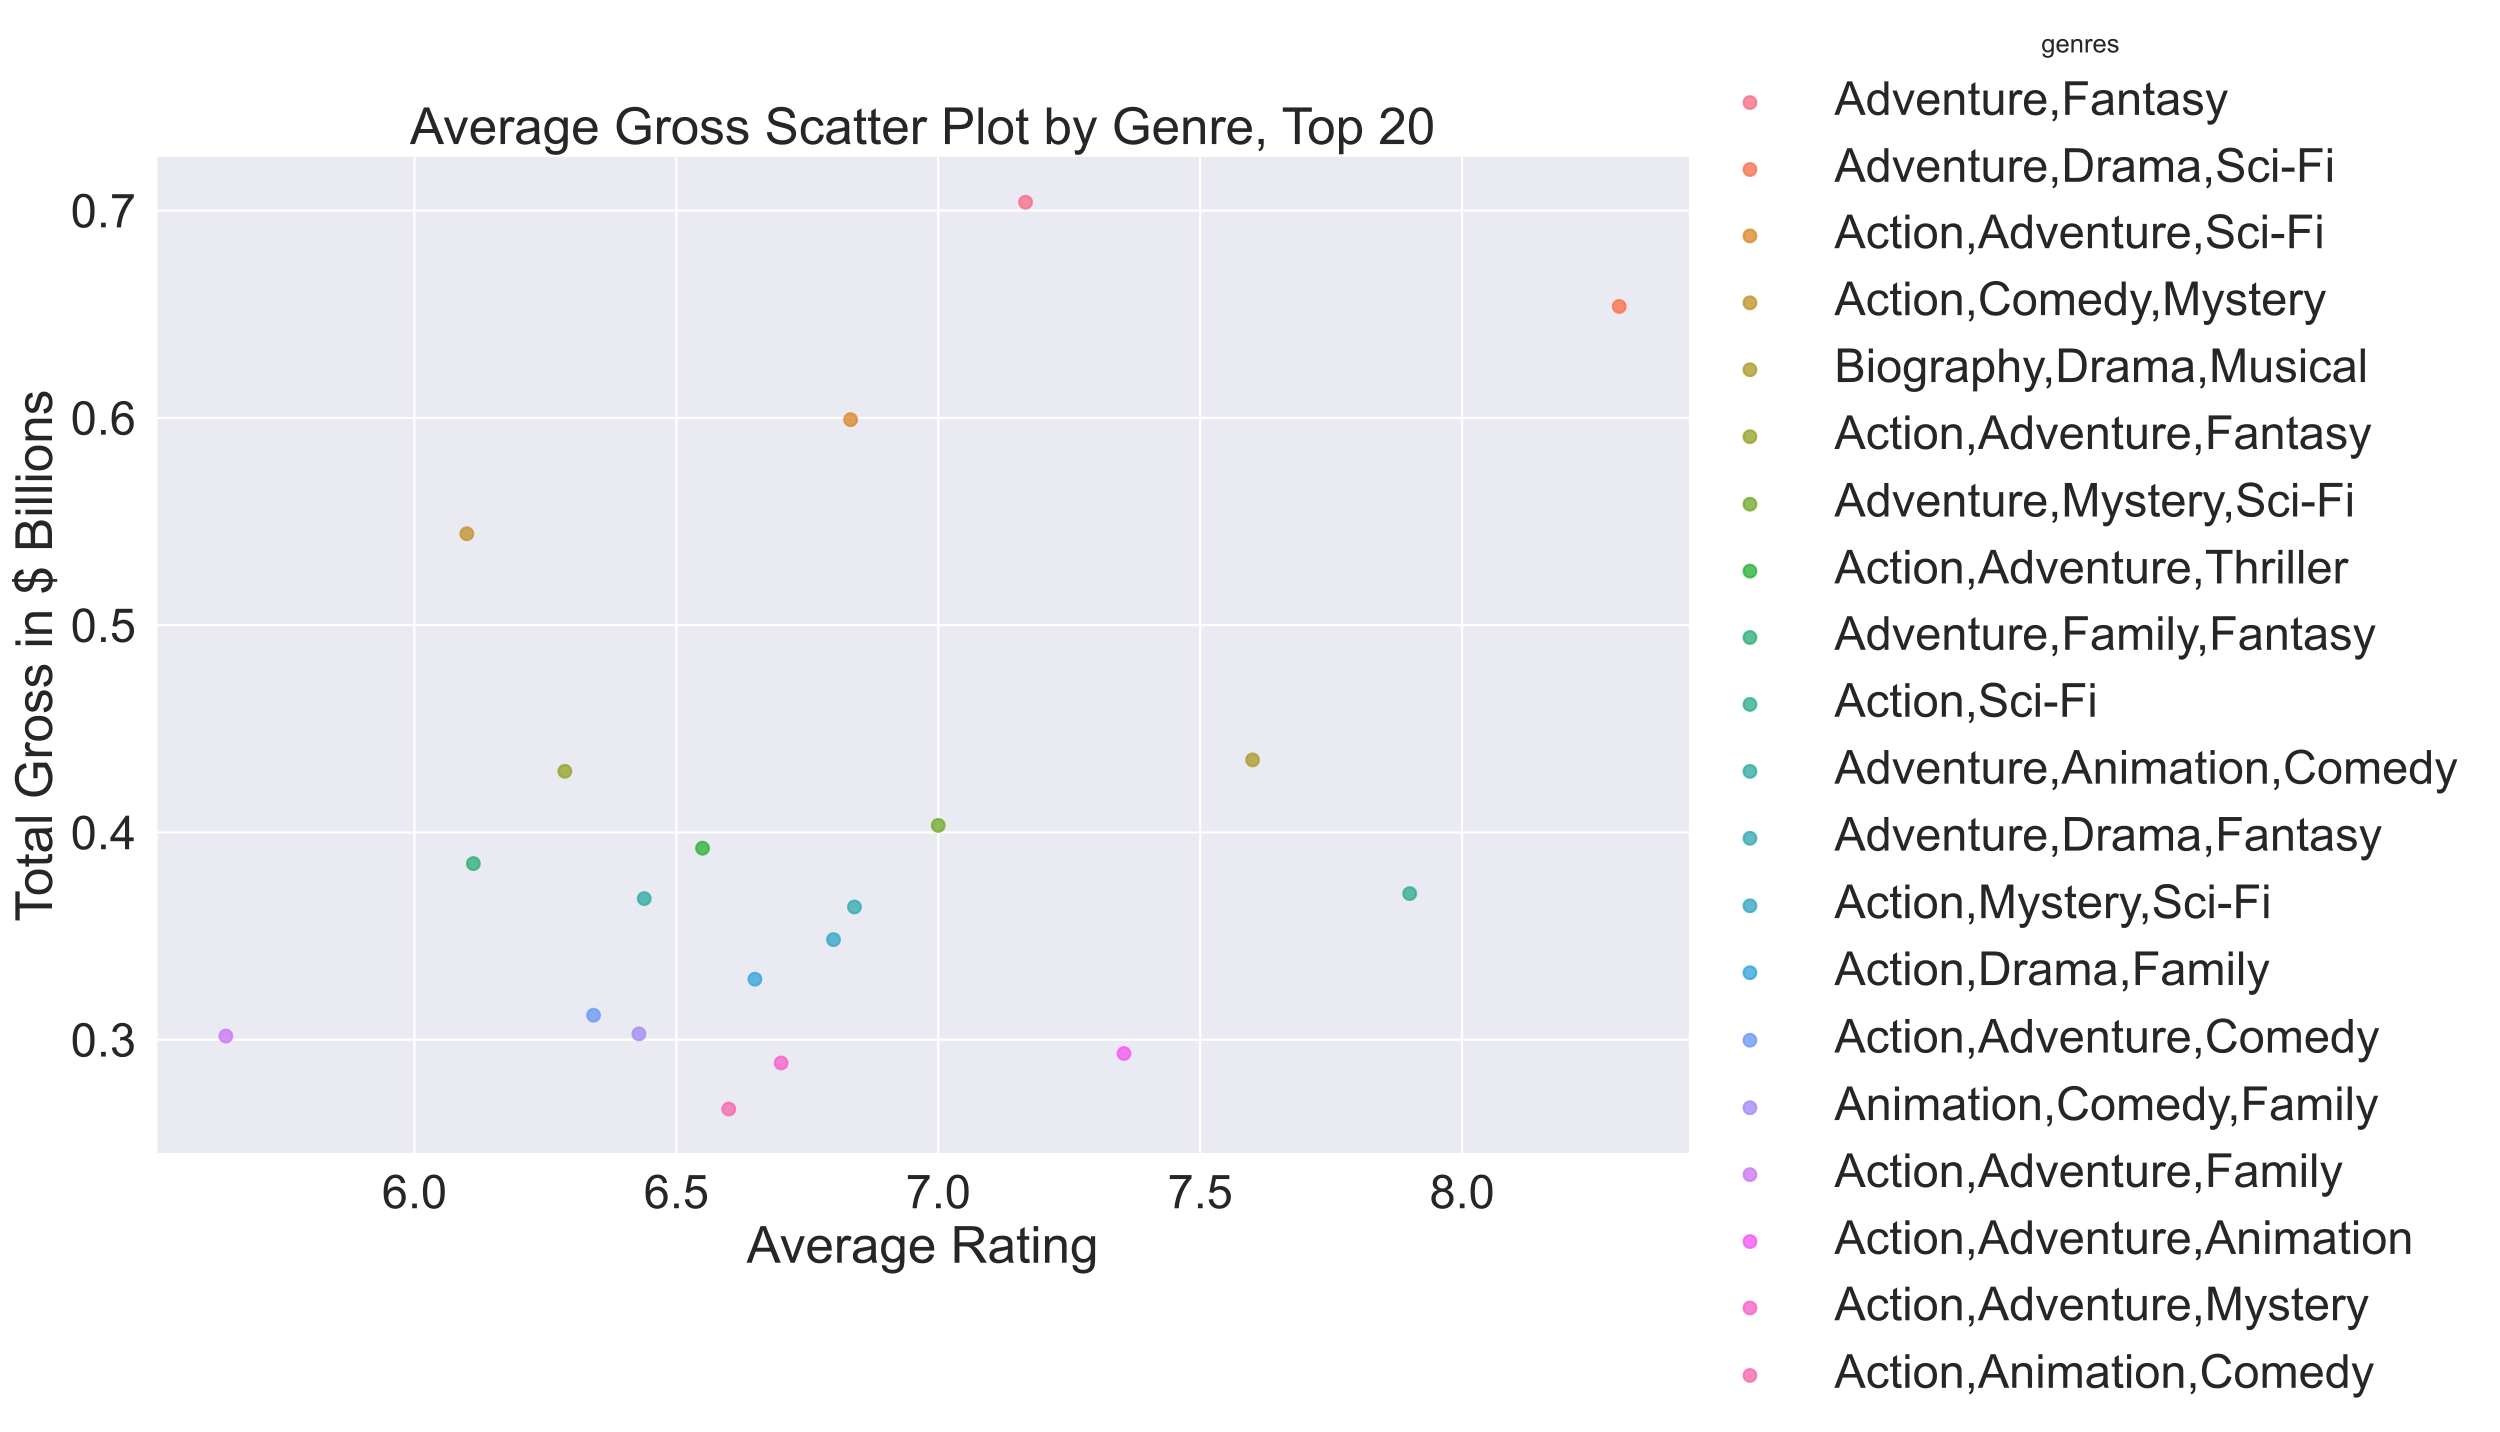 <?xml version="1.0" encoding="utf-8" standalone="no"?>
<!DOCTYPE svg PUBLIC "-//W3C//DTD SVG 1.1//EN"
  "http://www.w3.org/Graphics/SVG/1.1/DTD/svg11.dtd">
<!-- Created with matplotlib (https://matplotlib.org/) -->
<svg height="671.253pt" version="1.1" viewBox="0 0 1172.055 671.253" width="1172.055pt" xmlns="http://www.w3.org/2000/svg" xmlns:xlink="http://www.w3.org/1999/xlink">
 <defs>
  <style type="text/css">
*{stroke-linecap:butt;stroke-linejoin:round;}
  </style>
 </defs>
 <g id="figure_1">
  <g id="patch_1">
   <path d="M 0 671.253 
L 1172.055 671.253 
L 1172.055 0 
L 0 0 
z
" style="fill:#ffffff;"/>
  </g>
  <g id="axes_1">
   <g id="patch_2">
    <path d="M 73.229 541.206 
L 791.798 541.206 
L 791.798 73.546 
L 73.229 73.546 
z
" style="fill:#eaeaf2;"/>
   </g>
   <g id="matplotlib.axis_1">
    <g id="xtick_1">
     <g id="line2d_1">
      <path clip-path="url(#pc1fd985e0b)" d="M 194.3 541.206 
L 194.3 73.546 
" style="fill:none;stroke:#ffffff;stroke-linecap:round;"/>
     </g>
     <g id="text_1">
      <!-- 6.0 -->
      <defs>
       <path d="M 49.75 54.047 
L 41.016 53.375 
Q 39.844 58.547 37.703 60.891 
Q 34.125 64.656 28.906 64.656 
Q 24.703 64.656 21.531 62.312 
Q 17.391 59.281 14.984 53.469 
Q 12.594 47.656 12.5 36.922 
Q 15.672 41.75 20.266 44.094 
Q 24.859 46.438 29.891 46.438 
Q 38.672 46.438 44.844 39.969 
Q 51.031 33.5 51.031 23.25 
Q 51.031 16.5 48.125 10.719 
Q 45.219 4.938 40.141 1.859 
Q 35.062 -1.219 28.609 -1.219 
Q 17.625 -1.219 10.688 6.859 
Q 3.766 14.938 3.766 33.5 
Q 3.766 54.25 11.422 63.672 
Q 18.109 71.875 29.438 71.875 
Q 37.891 71.875 43.281 67.141 
Q 48.688 62.406 49.75 54.047 
z
M 13.875 23.188 
Q 13.875 18.656 15.797 14.5 
Q 17.719 10.359 21.188 8.172 
Q 24.656 6 28.469 6 
Q 34.031 6 38.031 10.484 
Q 42.047 14.984 42.047 22.703 
Q 42.047 30.125 38.078 34.391 
Q 34.125 38.672 28.125 38.672 
Q 22.172 38.672 18.016 34.391 
Q 13.875 30.125 13.875 23.188 
z
" id="ArialMT-54"/>
       <path d="M 9.078 0 
L 9.078 10.016 
L 19.094 10.016 
L 19.094 0 
z
" id="ArialMT-46"/>
       <path d="M 4.156 35.297 
Q 4.156 48 6.766 55.734 
Q 9.375 63.484 14.516 67.672 
Q 19.672 71.875 27.484 71.875 
Q 33.25 71.875 37.594 69.547 
Q 41.938 67.234 44.766 62.859 
Q 47.609 58.5 49.219 52.219 
Q 50.828 45.953 50.828 35.297 
Q 50.828 22.703 48.234 14.969 
Q 45.656 7.234 40.5 3 
Q 35.359 -1.219 27.484 -1.219 
Q 17.141 -1.219 11.234 6.203 
Q 4.156 15.141 4.156 35.297 
z
M 13.188 35.297 
Q 13.188 17.672 17.312 11.828 
Q 21.438 6 27.484 6 
Q 33.547 6 37.672 11.859 
Q 41.797 17.719 41.797 35.297 
Q 41.797 52.984 37.672 58.781 
Q 33.547 64.594 27.391 64.594 
Q 21.344 64.594 17.719 59.469 
Q 13.188 52.938 13.188 35.297 
z
" id="ArialMT-48"/>
      </defs>
      <g style="fill:#262626;" transform="translate(179.01 566.454)scale(0.22 -0.22)">
       <use xlink:href="#ArialMT-54"/>
       <use x="55.615" xlink:href="#ArialMT-46"/>
       <use x="83.398" xlink:href="#ArialMT-48"/>
      </g>
     </g>
    </g>
    <g id="xtick_2">
     <g id="line2d_2">
      <path clip-path="url(#pc1fd985e0b)" d="M 317.09 541.206 
L 317.09 73.546 
" style="fill:none;stroke:#ffffff;stroke-linecap:round;"/>
     </g>
     <g id="text_2">
      <!-- 6.5 -->
      <defs>
       <path d="M 4.156 18.75 
L 13.375 19.531 
Q 14.406 12.797 18.141 9.391 
Q 21.875 6 27.156 6 
Q 33.5 6 37.891 10.781 
Q 42.281 15.578 42.281 23.484 
Q 42.281 31 38.062 35.344 
Q 33.844 39.703 27 39.703 
Q 22.75 39.703 19.328 37.766 
Q 15.922 35.844 13.969 32.766 
L 5.719 33.844 
L 12.641 70.609 
L 48.25 70.609 
L 48.25 62.203 
L 19.672 62.203 
L 15.828 42.969 
Q 22.266 47.469 29.344 47.469 
Q 38.719 47.469 45.156 40.969 
Q 51.609 34.469 51.609 24.266 
Q 51.609 14.547 45.953 7.469 
Q 39.062 -1.219 27.156 -1.219 
Q 17.391 -1.219 11.203 4.25 
Q 5.031 9.719 4.156 18.75 
z
" id="ArialMT-53"/>
      </defs>
      <g style="fill:#262626;" transform="translate(301.8 566.454)scale(0.22 -0.22)">
       <use xlink:href="#ArialMT-54"/>
       <use x="55.615" xlink:href="#ArialMT-46"/>
       <use x="83.398" xlink:href="#ArialMT-53"/>
      </g>
     </g>
    </g>
    <g id="xtick_3">
     <g id="line2d_3">
      <path clip-path="url(#pc1fd985e0b)" d="M 439.881 541.206 
L 439.881 73.546 
" style="fill:none;stroke:#ffffff;stroke-linecap:round;"/>
     </g>
     <g id="text_3">
      <!-- 7.0 -->
      <defs>
       <path d="M 4.734 62.203 
L 4.734 70.656 
L 51.078 70.656 
L 51.078 63.812 
Q 44.234 56.547 37.516 44.484 
Q 30.812 32.422 27.156 19.672 
Q 24.516 10.688 23.781 0 
L 14.75 0 
Q 14.891 8.453 18.062 20.406 
Q 21.234 32.375 27.172 43.484 
Q 33.109 54.594 39.797 62.203 
z
" id="ArialMT-55"/>
      </defs>
      <g style="fill:#262626;" transform="translate(424.591 566.454)scale(0.22 -0.22)">
       <use xlink:href="#ArialMT-55"/>
       <use x="55.615" xlink:href="#ArialMT-46"/>
       <use x="83.398" xlink:href="#ArialMT-48"/>
      </g>
     </g>
    </g>
    <g id="xtick_4">
     <g id="line2d_4">
      <path clip-path="url(#pc1fd985e0b)" d="M 562.671 541.206 
L 562.671 73.546 
" style="fill:none;stroke:#ffffff;stroke-linecap:round;"/>
     </g>
     <g id="text_4">
      <!-- 7.5 -->
      <g style="fill:#262626;" transform="translate(547.381 566.454)scale(0.22 -0.22)">
       <use xlink:href="#ArialMT-55"/>
       <use x="55.615" xlink:href="#ArialMT-46"/>
       <use x="83.398" xlink:href="#ArialMT-53"/>
      </g>
     </g>
    </g>
    <g id="xtick_5">
     <g id="line2d_5">
      <path clip-path="url(#pc1fd985e0b)" d="M 685.462 541.206 
L 685.462 73.546 
" style="fill:none;stroke:#ffffff;stroke-linecap:round;"/>
     </g>
     <g id="text_5">
      <!-- 8.0 -->
      <defs>
       <path d="M 17.672 38.812 
Q 12.203 40.828 9.562 44.531 
Q 6.938 48.25 6.938 53.422 
Q 6.938 61.234 12.547 66.547 
Q 18.172 71.875 27.484 71.875 
Q 36.859 71.875 42.578 66.422 
Q 48.297 60.984 48.297 53.172 
Q 48.297 48.188 45.672 44.5 
Q 43.062 40.828 37.75 38.812 
Q 44.344 36.672 47.781 31.875 
Q 51.219 27.094 51.219 20.453 
Q 51.219 11.281 44.719 5.031 
Q 38.234 -1.219 27.641 -1.219 
Q 17.047 -1.219 10.547 5.047 
Q 4.047 11.328 4.047 20.703 
Q 4.047 27.688 7.594 32.391 
Q 11.141 37.109 17.672 38.812 
z
M 15.922 53.719 
Q 15.922 48.641 19.188 45.406 
Q 22.469 42.188 27.688 42.188 
Q 32.766 42.188 36.016 45.375 
Q 39.266 48.578 39.266 53.219 
Q 39.266 58.062 35.906 61.359 
Q 32.562 64.656 27.594 64.656 
Q 22.562 64.656 19.234 61.422 
Q 15.922 58.203 15.922 53.719 
z
M 13.094 20.656 
Q 13.094 16.891 14.875 13.375 
Q 16.656 9.859 20.172 7.922 
Q 23.688 6 27.734 6 
Q 34.031 6 38.125 10.047 
Q 42.234 14.109 42.234 20.359 
Q 42.234 26.703 38.016 30.859 
Q 33.797 35.016 27.438 35.016 
Q 21.234 35.016 17.156 30.906 
Q 13.094 26.812 13.094 20.656 
z
" id="ArialMT-56"/>
      </defs>
      <g style="fill:#262626;" transform="translate(670.172 566.454)scale(0.22 -0.22)">
       <use xlink:href="#ArialMT-56"/>
       <use x="55.615" xlink:href="#ArialMT-46"/>
       <use x="83.398" xlink:href="#ArialMT-48"/>
      </g>
     </g>
    </g>
    <g id="text_6">
     <!-- Average Rating -->
     <defs>
      <path d="M -0.141 0 
L 27.344 71.578 
L 37.547 71.578 
L 66.844 0 
L 56.062 0 
L 47.703 21.688 
L 17.781 21.688 
L 9.906 0 
z
M 20.516 29.391 
L 44.781 29.391 
L 37.312 49.219 
Q 33.891 58.25 32.234 64.062 
Q 30.859 57.172 28.375 50.391 
z
" id="ArialMT-65"/>
      <path d="M 21 0 
L 1.266 51.859 
L 10.547 51.859 
L 21.688 20.797 
Q 23.484 15.766 25 10.359 
Q 26.172 14.453 28.266 20.219 
L 39.797 51.859 
L 48.828 51.859 
L 29.203 0 
z
" id="ArialMT-118"/>
      <path d="M 42.094 16.703 
L 51.172 15.578 
Q 49.031 7.625 43.219 3.219 
Q 37.406 -1.172 28.375 -1.172 
Q 17 -1.172 10.328 5.828 
Q 3.656 12.844 3.656 25.484 
Q 3.656 38.578 10.391 45.797 
Q 17.141 53.031 27.875 53.031 
Q 38.281 53.031 44.875 45.953 
Q 51.469 38.875 51.469 26.031 
Q 51.469 25.25 51.422 23.688 
L 12.75 23.688 
Q 13.234 15.141 17.578 10.594 
Q 21.922 6.062 28.422 6.062 
Q 33.25 6.062 36.672 8.594 
Q 40.094 11.141 42.094 16.703 
z
M 13.234 30.906 
L 42.188 30.906 
Q 41.609 37.453 38.875 40.719 
Q 34.672 45.797 27.984 45.797 
Q 21.922 45.797 17.797 41.75 
Q 13.672 37.703 13.234 30.906 
z
" id="ArialMT-101"/>
      <path d="M 6.5 0 
L 6.5 51.859 
L 14.406 51.859 
L 14.406 44 
Q 17.438 49.516 20 51.266 
Q 22.562 53.031 25.641 53.031 
Q 30.078 53.031 34.672 50.203 
L 31.641 42.047 
Q 28.422 43.953 25.203 43.953 
Q 22.312 43.953 20.016 42.219 
Q 17.719 40.484 16.75 37.406 
Q 15.281 32.719 15.281 27.156 
L 15.281 0 
z
" id="ArialMT-114"/>
      <path d="M 40.438 6.391 
Q 35.547 2.25 31.031 0.531 
Q 26.516 -1.172 21.344 -1.172 
Q 12.797 -1.172 8.203 3 
Q 3.609 7.172 3.609 13.672 
Q 3.609 17.484 5.344 20.625 
Q 7.078 23.781 9.891 25.688 
Q 12.703 27.594 16.219 28.562 
Q 18.797 29.25 24.031 29.891 
Q 34.672 31.156 39.703 32.906 
Q 39.75 34.719 39.75 35.203 
Q 39.75 40.578 37.25 42.781 
Q 33.891 45.75 27.25 45.75 
Q 21.047 45.75 18.094 43.578 
Q 15.141 41.406 13.719 35.891 
L 5.125 37.062 
Q 6.297 42.578 8.984 45.969 
Q 11.672 49.359 16.75 51.188 
Q 21.828 53.031 28.516 53.031 
Q 35.156 53.031 39.297 51.469 
Q 43.453 49.906 45.406 47.531 
Q 47.359 45.172 48.141 41.547 
Q 48.578 39.312 48.578 33.453 
L 48.578 21.734 
Q 48.578 9.469 49.141 6.219 
Q 49.703 2.984 51.375 0 
L 42.188 0 
Q 40.828 2.734 40.438 6.391 
z
M 39.703 26.031 
Q 34.906 24.078 25.344 22.703 
Q 19.922 21.922 17.672 20.938 
Q 15.438 19.969 14.203 18.094 
Q 12.984 16.219 12.984 13.922 
Q 12.984 10.406 15.641 8.062 
Q 18.312 5.719 23.438 5.719 
Q 28.516 5.719 32.469 7.938 
Q 36.422 10.156 38.281 14.016 
Q 39.703 17 39.703 22.797 
z
" id="ArialMT-97"/>
      <path d="M 4.984 -4.297 
L 13.531 -5.562 
Q 14.062 -9.516 16.5 -11.328 
Q 19.781 -13.766 25.438 -13.766 
Q 31.547 -13.766 34.859 -11.328 
Q 38.188 -8.891 39.359 -4.5 
Q 40.047 -1.812 39.984 6.781 
Q 34.234 0 25.641 0 
Q 14.938 0 9.078 7.719 
Q 3.219 15.438 3.219 26.219 
Q 3.219 33.641 5.906 39.906 
Q 8.594 46.188 13.688 49.609 
Q 18.797 53.031 25.688 53.031 
Q 34.859 53.031 40.828 45.609 
L 40.828 51.859 
L 48.922 51.859 
L 48.922 7.031 
Q 48.922 -5.078 46.453 -10.125 
Q 44 -15.188 38.641 -18.109 
Q 33.297 -21.047 25.484 -21.047 
Q 16.219 -21.047 10.5 -16.875 
Q 4.781 -12.703 4.984 -4.297 
z
M 12.25 26.859 
Q 12.25 16.656 16.297 11.969 
Q 20.359 7.281 26.469 7.281 
Q 32.516 7.281 36.609 11.938 
Q 40.719 16.609 40.719 26.562 
Q 40.719 36.078 36.5 40.906 
Q 32.281 45.75 26.312 45.75 
Q 20.453 45.75 16.344 40.984 
Q 12.25 36.234 12.25 26.859 
z
" id="ArialMT-103"/>
      <path id="ArialMT-32"/>
      <path d="M 7.859 0 
L 7.859 71.578 
L 39.594 71.578 
Q 49.172 71.578 54.141 69.641 
Q 59.125 67.719 62.109 62.828 
Q 65.094 57.953 65.094 52.047 
Q 65.094 44.438 60.156 39.203 
Q 55.219 33.984 44.922 32.562 
Q 48.688 30.766 50.641 29 
Q 54.781 25.203 58.5 19.484 
L 70.953 0 
L 59.031 0 
L 49.562 14.891 
Q 45.406 21.344 42.719 24.75 
Q 40.047 28.172 37.922 29.531 
Q 35.797 30.906 33.594 31.453 
Q 31.984 31.781 28.328 31.781 
L 17.328 31.781 
L 17.328 0 
z
M 17.328 39.984 
L 37.703 39.984 
Q 44.188 39.984 47.844 41.328 
Q 51.516 42.672 53.422 45.625 
Q 55.328 48.578 55.328 52.047 
Q 55.328 57.125 51.641 60.391 
Q 47.953 63.672 39.984 63.672 
L 17.328 63.672 
z
" id="ArialMT-82"/>
      <path d="M 25.781 7.859 
L 27.047 0.094 
Q 23.344 -0.688 20.406 -0.688 
Q 15.625 -0.688 12.984 0.828 
Q 10.359 2.344 9.281 4.812 
Q 8.203 7.281 8.203 15.188 
L 8.203 45.016 
L 1.766 45.016 
L 1.766 51.859 
L 8.203 51.859 
L 8.203 64.703 
L 16.938 69.969 
L 16.938 51.859 
L 25.781 51.859 
L 25.781 45.016 
L 16.938 45.016 
L 16.938 14.703 
Q 16.938 10.938 17.406 9.859 
Q 17.875 8.797 18.922 8.156 
Q 19.969 7.516 21.922 7.516 
Q 23.391 7.516 25.781 7.859 
z
" id="ArialMT-116"/>
      <path d="M 6.641 61.469 
L 6.641 71.578 
L 15.438 71.578 
L 15.438 61.469 
z
M 6.641 0 
L 6.641 51.859 
L 15.438 51.859 
L 15.438 0 
z
" id="ArialMT-105"/>
      <path d="M 6.594 0 
L 6.594 51.859 
L 14.5 51.859 
L 14.5 44.484 
Q 20.219 53.031 31 53.031 
Q 35.688 53.031 39.625 51.344 
Q 43.562 49.656 45.516 46.922 
Q 47.469 44.188 48.25 40.438 
Q 48.734 37.984 48.734 31.891 
L 48.734 0 
L 39.938 0 
L 39.938 31.547 
Q 39.938 36.922 38.906 39.578 
Q 37.891 42.234 35.281 43.812 
Q 32.672 45.406 29.156 45.406 
Q 23.531 45.406 19.453 41.844 
Q 15.375 38.281 15.375 28.328 
L 15.375 0 
z
" id="ArialMT-110"/>
     </defs>
     <g style="fill:#262626;" transform="translate(350.012 592.005)scale(0.24 -0.24)">
      <use xlink:href="#ArialMT-65"/>
      <use x="64.949" xlink:href="#ArialMT-118"/>
      <use x="114.949" xlink:href="#ArialMT-101"/>
      <use x="170.564" xlink:href="#ArialMT-114"/>
      <use x="203.865" xlink:href="#ArialMT-97"/>
      <use x="259.48" xlink:href="#ArialMT-103"/>
      <use x="315.096" xlink:href="#ArialMT-101"/>
      <use x="370.711" xlink:href="#ArialMT-32"/>
      <use x="398.494" xlink:href="#ArialMT-82"/>
      <use x="470.711" xlink:href="#ArialMT-97"/>
      <use x="526.326" xlink:href="#ArialMT-116"/>
      <use x="554.109" xlink:href="#ArialMT-105"/>
      <use x="576.326" xlink:href="#ArialMT-110"/>
      <use x="631.941" xlink:href="#ArialMT-103"/>
     </g>
    </g>
   </g>
   <g id="matplotlib.axis_2">
    <g id="ytick_1">
     <g id="line2d_6">
      <path clip-path="url(#pc1fd985e0b)" d="M 73.229 487.457 
L 791.798 487.457 
" style="fill:none;stroke:#ffffff;stroke-linecap:round;"/>
     </g>
     <g id="text_7">
      <!-- 0.3 -->
      <defs>
       <path d="M 4.203 18.891 
L 12.984 20.062 
Q 14.5 12.594 18.141 9.297 
Q 21.781 6 27 6 
Q 33.203 6 37.469 10.297 
Q 41.75 14.594 41.75 20.953 
Q 41.75 27 37.797 30.922 
Q 33.844 34.859 27.734 34.859 
Q 25.25 34.859 21.531 33.891 
L 22.516 41.609 
Q 23.391 41.5 23.922 41.5 
Q 29.547 41.5 34.031 44.422 
Q 38.531 47.359 38.531 53.469 
Q 38.531 58.297 35.25 61.469 
Q 31.984 64.656 26.812 64.656 
Q 21.688 64.656 18.266 61.422 
Q 14.844 58.203 13.875 51.766 
L 5.078 53.328 
Q 6.688 62.156 12.391 67.016 
Q 18.109 71.875 26.609 71.875 
Q 32.469 71.875 37.391 69.359 
Q 42.328 66.844 44.938 62.5 
Q 47.562 58.156 47.562 53.266 
Q 47.562 48.641 45.062 44.828 
Q 42.578 41.016 37.703 38.766 
Q 44.047 37.312 47.562 32.688 
Q 51.078 28.078 51.078 21.141 
Q 51.078 11.766 44.234 5.25 
Q 37.406 -1.266 26.953 -1.266 
Q 17.531 -1.266 11.297 4.344 
Q 5.078 9.969 4.203 18.891 
z
" id="ArialMT-51"/>
      </defs>
      <g style="fill:#262626;" transform="translate(33.149 495.331)scale(0.22 -0.22)">
       <use xlink:href="#ArialMT-48"/>
       <use x="55.615" xlink:href="#ArialMT-46"/>
       <use x="83.398" xlink:href="#ArialMT-51"/>
      </g>
     </g>
    </g>
    <g id="ytick_2">
     <g id="line2d_7">
      <path clip-path="url(#pc1fd985e0b)" d="M 73.229 390.274 
L 791.798 390.274 
" style="fill:none;stroke:#ffffff;stroke-linecap:round;"/>
     </g>
     <g id="text_8">
      <!-- 0.4 -->
      <defs>
       <path d="M 32.328 0 
L 32.328 17.141 
L 1.266 17.141 
L 1.266 25.203 
L 33.938 71.578 
L 41.109 71.578 
L 41.109 25.203 
L 50.781 25.203 
L 50.781 17.141 
L 41.109 17.141 
L 41.109 0 
z
M 32.328 25.203 
L 32.328 57.469 
L 9.906 25.203 
z
" id="ArialMT-52"/>
      </defs>
      <g style="fill:#262626;" transform="translate(33.149 398.148)scale(0.22 -0.22)">
       <use xlink:href="#ArialMT-48"/>
       <use x="55.615" xlink:href="#ArialMT-46"/>
       <use x="83.398" xlink:href="#ArialMT-52"/>
      </g>
     </g>
    </g>
    <g id="ytick_3">
     <g id="line2d_8">
      <path clip-path="url(#pc1fd985e0b)" d="M 73.229 293.09 
L 791.798 293.09 
" style="fill:none;stroke:#ffffff;stroke-linecap:round;"/>
     </g>
     <g id="text_9">
      <!-- 0.5 -->
      <g style="fill:#262626;" transform="translate(33.149 300.964)scale(0.22 -0.22)">
       <use xlink:href="#ArialMT-48"/>
       <use x="55.615" xlink:href="#ArialMT-46"/>
       <use x="83.398" xlink:href="#ArialMT-53"/>
      </g>
     </g>
    </g>
    <g id="ytick_4">
     <g id="line2d_9">
      <path clip-path="url(#pc1fd985e0b)" d="M 73.229 195.907 
L 791.798 195.907 
" style="fill:none;stroke:#ffffff;stroke-linecap:round;"/>
     </g>
     <g id="text_10">
      <!-- 0.6 -->
      <g style="fill:#262626;" transform="translate(33.149 203.781)scale(0.22 -0.22)">
       <use xlink:href="#ArialMT-48"/>
       <use x="55.615" xlink:href="#ArialMT-46"/>
       <use x="83.398" xlink:href="#ArialMT-54"/>
      </g>
     </g>
    </g>
    <g id="ytick_5">
     <g id="line2d_10">
      <path clip-path="url(#pc1fd985e0b)" d="M 73.229 98.723 
L 791.798 98.723 
" style="fill:none;stroke:#ffffff;stroke-linecap:round;"/>
     </g>
     <g id="text_11">
      <!-- 0.7 -->
      <g style="fill:#262626;" transform="translate(33.149 106.597)scale(0.22 -0.22)">
       <use xlink:href="#ArialMT-48"/>
       <use x="55.615" xlink:href="#ArialMT-46"/>
       <use x="83.398" xlink:href="#ArialMT-55"/>
      </g>
     </g>
    </g>
    <g id="text_12">
     <!-- Total Gross in $ Billions -->
     <defs>
      <path d="M 25.922 0 
L 25.922 63.141 
L 2.344 63.141 
L 2.344 71.578 
L 59.078 71.578 
L 59.078 63.141 
L 35.406 63.141 
L 35.406 0 
z
" id="ArialMT-84"/>
      <path d="M 3.328 25.922 
Q 3.328 40.328 11.328 47.266 
Q 18.016 53.031 27.641 53.031 
Q 38.328 53.031 45.109 46.016 
Q 51.906 39.016 51.906 26.656 
Q 51.906 16.656 48.906 10.906 
Q 45.906 5.172 40.156 2 
Q 34.422 -1.172 27.641 -1.172 
Q 16.75 -1.172 10.031 5.812 
Q 3.328 12.797 3.328 25.922 
z
M 12.359 25.922 
Q 12.359 15.969 16.703 11.016 
Q 21.047 6.062 27.641 6.062 
Q 34.188 6.062 38.531 11.031 
Q 42.875 16.016 42.875 26.219 
Q 42.875 35.844 38.5 40.797 
Q 34.125 45.75 27.641 45.75 
Q 21.047 45.75 16.703 40.812 
Q 12.359 35.891 12.359 25.922 
z
" id="ArialMT-111"/>
      <path d="M 6.391 0 
L 6.391 71.578 
L 15.188 71.578 
L 15.188 0 
z
" id="ArialMT-108"/>
      <path d="M 41.219 28.078 
L 41.219 36.469 
L 71.531 36.531 
L 71.531 9.969 
Q 64.547 4.391 57.125 1.578 
Q 49.703 -1.219 41.891 -1.219 
Q 31.344 -1.219 22.719 3.297 
Q 14.109 7.812 9.719 16.359 
Q 5.328 24.906 5.328 35.453 
Q 5.328 45.906 9.688 54.953 
Q 14.062 64.016 22.266 68.406 
Q 30.469 72.797 41.156 72.797 
Q 48.922 72.797 55.188 70.281 
Q 61.469 67.781 65.031 63.281 
Q 68.609 58.797 70.453 51.562 
L 61.922 49.219 
Q 60.297 54.688 57.906 57.812 
Q 55.516 60.938 51.062 62.812 
Q 46.625 64.703 41.219 64.703 
Q 34.719 64.703 29.984 62.719 
Q 25.25 60.75 22.344 57.516 
Q 19.438 54.297 17.828 50.438 
Q 15.094 43.797 15.094 36.031 
Q 15.094 26.469 18.391 20.016 
Q 21.688 13.578 27.984 10.453 
Q 34.281 7.328 41.359 7.328 
Q 47.516 7.328 53.375 9.688 
Q 59.234 12.062 62.25 14.75 
L 62.25 28.078 
z
" id="ArialMT-71"/>
      <path d="M 3.078 15.484 
L 11.766 16.844 
Q 12.5 11.625 15.844 8.844 
Q 19.188 6.062 25.203 6.062 
Q 31.25 6.062 34.172 8.516 
Q 37.109 10.984 37.109 14.312 
Q 37.109 17.281 34.516 19 
Q 32.719 20.172 25.531 21.969 
Q 15.875 24.422 12.141 26.203 
Q 8.406 27.984 6.469 31.125 
Q 4.547 34.281 4.547 38.094 
Q 4.547 41.547 6.125 44.5 
Q 7.719 47.469 10.453 49.422 
Q 12.5 50.922 16.031 51.969 
Q 19.578 53.031 23.641 53.031 
Q 29.734 53.031 34.344 51.266 
Q 38.969 49.516 41.156 46.5 
Q 43.359 43.5 44.188 38.484 
L 35.594 37.312 
Q 35.016 41.312 32.203 43.547 
Q 29.391 45.797 24.266 45.797 
Q 18.219 45.797 15.625 43.797 
Q 13.031 41.797 13.031 39.109 
Q 13.031 37.406 14.109 36.031 
Q 15.188 34.625 17.484 33.688 
Q 18.797 33.203 25.25 31.453 
Q 34.578 28.953 38.25 27.359 
Q 41.938 25.781 44.031 22.75 
Q 46.141 19.734 46.141 15.234 
Q 46.141 10.844 43.578 6.953 
Q 41.016 3.078 36.172 0.953 
Q 31.344 -1.172 25.25 -1.172 
Q 15.141 -1.172 9.844 3.031 
Q 4.547 7.234 3.078 15.484 
z
" id="ArialMT-115"/>
      <path d="M 24.906 -10.297 
L 24.906 -1.516 
Q 18.312 -0.688 14.188 1.438 
Q 10.062 3.562 7.047 8.297 
Q 4.047 13.031 3.562 19.875 
L 12.406 21.531 
Q 13.422 14.453 16.016 11.141 
Q 19.734 6.453 24.906 5.906 
L 24.906 33.891 
Q 19.484 34.906 13.812 38.094 
Q 9.625 40.438 7.344 44.578 
Q 5.078 48.734 5.078 54 
Q 5.078 63.375 11.719 69.188 
Q 16.156 73.094 24.906 73.969 
L 24.906 78.172 
L 30.078 78.172 
L 30.078 73.969 
Q 37.75 73.25 42.234 69.484 
Q 48 64.703 49.172 56.344 
L 40.094 54.984 
Q 39.312 60.156 36.844 62.906 
Q 34.375 65.672 30.078 66.547 
L 30.078 41.219 
Q 36.719 39.547 38.875 38.625 
Q 42.969 36.812 45.547 34.219 
Q 48.141 31.641 49.531 28.078 
Q 50.922 24.516 50.922 20.359 
Q 50.922 11.234 45.109 5.125 
Q 39.312 -0.984 30.078 -1.422 
L 30.078 -10.297 
z
M 24.906 66.656 
Q 19.781 65.875 16.828 62.547 
Q 13.875 59.234 13.875 54.688 
Q 13.875 50.203 16.375 47.172 
Q 18.891 44.141 24.906 42.328 
z
M 30.078 5.906 
Q 35.203 6.547 38.547 10.344 
Q 41.891 14.156 41.891 19.781 
Q 41.891 24.562 39.516 27.469 
Q 37.156 30.375 30.078 32.672 
z
" id="ArialMT-36"/>
      <path d="M 7.328 0 
L 7.328 71.578 
L 34.188 71.578 
Q 42.391 71.578 47.344 69.406 
Q 52.297 67.234 55.094 62.719 
Q 57.906 58.203 57.906 53.266 
Q 57.906 48.688 55.422 44.625 
Q 52.938 40.578 47.906 38.094 
Q 54.391 36.188 57.875 31.594 
Q 61.375 27 61.375 20.75 
Q 61.375 15.719 59.25 11.391 
Q 57.125 7.078 54 4.734 
Q 50.875 2.391 46.156 1.188 
Q 41.453 0 34.625 0 
z
M 16.797 41.5 
L 32.281 41.5 
Q 38.578 41.5 41.312 42.328 
Q 44.922 43.406 46.75 45.891 
Q 48.578 48.391 48.578 52.156 
Q 48.578 55.719 46.875 58.422 
Q 45.172 61.141 41.984 62.141 
Q 38.812 63.141 31.109 63.141 
L 16.797 63.141 
z
M 16.797 8.453 
L 34.625 8.453 
Q 39.203 8.453 41.062 8.797 
Q 44.344 9.375 46.531 10.734 
Q 48.734 12.109 50.141 14.719 
Q 51.562 17.328 51.562 20.75 
Q 51.562 24.75 49.516 27.703 
Q 47.469 30.672 43.828 31.859 
Q 40.188 33.062 33.344 33.062 
L 16.797 33.062 
z
" id="ArialMT-66"/>
     </defs>
     <g style="fill:#262626;" transform="translate(24.379 432.083)rotate(-90)scale(0.24 -0.24)">
      <use xlink:href="#ArialMT-84"/>
      <use x="49.959" xlink:href="#ArialMT-111"/>
      <use x="105.574" xlink:href="#ArialMT-116"/>
      <use x="133.357" xlink:href="#ArialMT-97"/>
      <use x="188.973" xlink:href="#ArialMT-108"/>
      <use x="211.189" xlink:href="#ArialMT-32"/>
      <use x="238.973" xlink:href="#ArialMT-71"/>
      <use x="316.756" xlink:href="#ArialMT-114"/>
      <use x="350.057" xlink:href="#ArialMT-111"/>
      <use x="405.672" xlink:href="#ArialMT-115"/>
      <use x="455.672" xlink:href="#ArialMT-115"/>
      <use x="505.672" xlink:href="#ArialMT-32"/>
      <use x="533.455" xlink:href="#ArialMT-105"/>
      <use x="555.672" xlink:href="#ArialMT-110"/>
      <use x="611.287" xlink:href="#ArialMT-32"/>
      <use x="639.07" xlink:href="#ArialMT-36"/>
      <use x="694.686" xlink:href="#ArialMT-32"/>
      <use x="722.469" xlink:href="#ArialMT-66"/>
      <use x="789.168" xlink:href="#ArialMT-105"/>
      <use x="811.385" xlink:href="#ArialMT-108"/>
      <use x="833.602" xlink:href="#ArialMT-108"/>
      <use x="855.818" xlink:href="#ArialMT-105"/>
      <use x="878.035" xlink:href="#ArialMT-111"/>
      <use x="933.65" xlink:href="#ArialMT-110"/>
      <use x="989.266" xlink:href="#ArialMT-115"/>
     </g>
    </g>
   </g>
   <g id="PathCollection_1">
    <defs>
     <path d="M 0 3 
C 0.796 3 1.559 2.684 2.121 2.121 
C 2.684 1.559 3 0.796 3 0 
C 3 -0.796 2.684 -1.559 2.121 -2.121 
C 1.559 -2.684 0.796 -3 0 -3 
C -0.796 -3 -1.559 -2.684 -2.121 -2.121 
C -2.684 -1.559 -3 -0.796 -3 0 
C -3 0.796 -2.684 1.559 -2.121 2.121 
C -1.559 2.684 -0.796 3 0 3 
z
" id="m36efd559c1" style="stroke:#f77189;stroke-opacity:0.8;"/>
    </defs>
    <g clip-path="url(#pc1fd985e0b)">
     <use style="fill:#f77189;fill-opacity:0.8;stroke:#f77189;stroke-opacity:0.8;" x="480.811" xlink:href="#m36efd559c1" y="94.804"/>
    </g>
   </g>
   <g id="PathCollection_2">
    <defs>
     <path d="M 0 3 
C 0.796 3 1.559 2.684 2.121 2.121 
C 2.684 1.559 3 0.796 3 0 
C 3 -0.796 2.684 -1.559 2.121 -2.121 
C 1.559 -2.684 0.796 -3 0 -3 
C -0.796 -3 -1.559 -2.684 -2.121 -2.121 
C -2.684 -1.559 -3 -0.796 -3 0 
C -3 0.796 -2.684 1.559 -2.121 2.121 
C -1.559 2.684 -0.796 3 0 3 
z
" id="m73d3786c1e" style="stroke:#f7754f;stroke-opacity:0.8;"/>
    </defs>
    <g clip-path="url(#pc1fd985e0b)">
     <use style="fill:#f7754f;fill-opacity:0.8;stroke:#f7754f;stroke-opacity:0.8;" x="759.136" xlink:href="#m73d3786c1e" y="143.671"/>
    </g>
   </g>
   <g id="PathCollection_3">
    <defs>
     <path d="M 0 3 
C 0.796 3 1.559 2.684 2.121 2.121 
C 2.684 1.559 3 0.796 3 0 
C 3 -0.796 2.684 -1.559 2.121 -2.121 
C 1.559 -2.684 0.796 -3 0 -3 
C -0.796 -3 -1.559 -2.684 -2.121 -2.121 
C -2.684 -1.559 -3 -0.796 -3 0 
C -3 0.796 -2.684 1.559 -2.121 2.121 
C -1.559 2.684 -0.796 3 0 3 
z
" id="m3c5f6afe9f" style="stroke:#dc8932;stroke-opacity:0.8;"/>
    </defs>
    <g clip-path="url(#pc1fd985e0b)">
     <use style="fill:#dc8932;fill-opacity:0.8;stroke:#dc8932;stroke-opacity:0.8;" x="398.773" xlink:href="#m3c5f6afe9f" y="196.75"/>
    </g>
   </g>
   <g id="PathCollection_4">
    <defs>
     <path d="M 0 3 
C 0.796 3 1.559 2.684 2.121 2.121 
C 2.684 1.559 3 0.796 3 0 
C 3 -0.796 2.684 -1.559 2.121 -2.121 
C 1.559 -2.684 0.796 -3 0 -3 
C -0.796 -3 -1.559 -2.684 -2.121 -2.121 
C -2.684 -1.559 -3 -0.796 -3 0 
C -3 0.796 -2.684 1.559 -2.121 2.121 
C -1.559 2.684 -0.796 3 0 3 
z
" id="ma0df478d30" style="stroke:#c39532;stroke-opacity:0.8;"/>
    </defs>
    <g clip-path="url(#pc1fd985e0b)">
     <use style="fill:#c39532;fill-opacity:0.8;stroke:#c39532;stroke-opacity:0.8;" x="218.858" xlink:href="#ma0df478d30" y="250.233"/>
    </g>
   </g>
   <g id="PathCollection_5">
    <defs>
     <path d="M 0 3 
C 0.796 3 1.559 2.684 2.121 2.121 
C 2.684 1.559 3 0.796 3 0 
C 3 -0.796 2.684 -1.559 2.121 -2.121 
C 1.559 -2.684 0.796 -3 0 -3 
C -0.796 -3 -1.559 -2.684 -2.121 -2.121 
C -2.684 -1.559 -3 -0.796 -3 0 
C -3 0.796 -2.684 1.559 -2.121 2.121 
C -1.559 2.684 -0.796 3 0 3 
z
" id="m618ecf4bfb" style="stroke:#ae9d31;stroke-opacity:0.8;"/>
    </defs>
    <g clip-path="url(#pc1fd985e0b)">
     <use style="fill:#ae9d31;fill-opacity:0.8;stroke:#ae9d31;stroke-opacity:0.8;" x="587.229" xlink:href="#m618ecf4bfb" y="356.26"/>
    </g>
   </g>
   <g id="PathCollection_6">
    <defs>
     <path d="M 0 3 
C 0.796 3 1.559 2.684 2.121 2.121 
C 2.684 1.559 3 0.796 3 0 
C 3 -0.796 2.684 -1.559 2.121 -2.121 
C 1.559 -2.684 0.796 -3 0 -3 
C -0.796 -3 -1.559 -2.684 -2.121 -2.121 
C -2.684 -1.559 -3 -0.796 -3 0 
C -3 0.796 -2.684 1.559 -2.121 2.121 
C -1.559 2.684 -0.796 3 0 3 
z
" id="m79b113f17e" style="stroke:#97a431;stroke-opacity:0.8;"/>
    </defs>
    <g clip-path="url(#pc1fd985e0b)">
     <use style="fill:#97a431;fill-opacity:0.8;stroke:#97a431;stroke-opacity:0.8;" x="264.805" xlink:href="#m79b113f17e" y="361.593"/>
    </g>
   </g>
   <g id="PathCollection_7">
    <defs>
     <path d="M 0 3 
C 0.796 3 1.559 2.684 2.121 2.121 
C 2.684 1.559 3 0.796 3 0 
C 3 -0.796 2.684 -1.559 2.121 -2.121 
C 1.559 -2.684 0.796 -3 0 -3 
C -0.796 -3 -1.559 -2.684 -2.121 -2.121 
C -2.684 -1.559 -3 -0.796 -3 0 
C -3 0.796 -2.684 1.559 -2.121 2.121 
C -1.559 2.684 -0.796 3 0 3 
z
" id="mbeda34b51d" style="stroke:#77ab31;stroke-opacity:0.8;"/>
    </defs>
    <g clip-path="url(#pc1fd985e0b)">
     <use style="fill:#77ab31;fill-opacity:0.8;stroke:#77ab31;stroke-opacity:0.8;" x="439.881" xlink:href="#mbeda34b51d" y="386.97"/>
    </g>
   </g>
   <g id="PathCollection_8">
    <defs>
     <path d="M 0 3 
C 0.796 3 1.559 2.684 2.121 2.121 
C 2.684 1.559 3 0.796 3 0 
C 3 -0.796 2.684 -1.559 2.121 -2.121 
C 1.559 -2.684 0.796 -3 0 -3 
C -0.796 -3 -1.559 -2.684 -2.121 -2.121 
C -2.684 -1.559 -3 -0.796 -3 0 
C -3 0.796 -2.684 1.559 -2.121 2.121 
C -1.559 2.684 -0.796 3 0 3 
z
" id="mdef980aba9" style="stroke:#31b33e;stroke-opacity:0.8;"/>
    </defs>
    <g clip-path="url(#pc1fd985e0b)">
     <use style="fill:#31b33e;fill-opacity:0.8;stroke:#31b33e;stroke-opacity:0.8;" x="329.369" xlink:href="#mdef980aba9" y="397.66"/>
    </g>
   </g>
   <g id="PathCollection_9">
    <defs>
     <path d="M 0 3 
C 0.796 3 1.559 2.684 2.121 2.121 
C 2.684 1.559 3 0.796 3 0 
C 3 -0.796 2.684 -1.559 2.121 -2.121 
C 1.559 -2.684 0.796 -3 0 -3 
C -0.796 -3 -1.559 -2.684 -2.121 -2.121 
C -2.684 -1.559 -3 -0.796 -3 0 
C -3 0.796 -2.684 1.559 -2.121 2.121 
C -1.559 2.684 -0.796 3 0 3 
z
" id="me702fd8524" style="stroke:#33b07a;stroke-opacity:0.8;"/>
    </defs>
    <g clip-path="url(#pc1fd985e0b)">
     <use style="fill:#33b07a;fill-opacity:0.8;stroke:#33b07a;stroke-opacity:0.8;" x="221.928" xlink:href="#me702fd8524" y="404.864"/>
    </g>
   </g>
   <g id="PathCollection_10">
    <defs>
     <path d="M 0 3 
C 0.796 3 1.559 2.684 2.121 2.121 
C 2.684 1.559 3 0.796 3 0 
C 3 -0.796 2.684 -1.559 2.121 -2.121 
C 1.559 -2.684 0.796 -3 0 -3 
C -0.796 -3 -1.559 -2.684 -2.121 -2.121 
C -2.684 -1.559 -3 -0.796 -3 0 
C -3 0.796 -2.684 1.559 -2.121 2.121 
C -1.559 2.684 -0.796 3 0 3 
z
" id="m8b2ec8d80c" style="stroke:#35ae93;stroke-opacity:0.8;"/>
    </defs>
    <g clip-path="url(#pc1fd985e0b)">
     <use style="fill:#35ae93;fill-opacity:0.8;stroke:#35ae93;stroke-opacity:0.8;" x="660.903" xlink:href="#m8b2ec8d80c" y="418.943"/>
    </g>
   </g>
   <g id="PathCollection_11">
    <defs>
     <path d="M 0 3 
C 0.796 3 1.559 2.684 2.121 2.121 
C 2.684 1.559 3 0.796 3 0 
C 3 -0.796 2.684 -1.559 2.121 -2.121 
C 1.559 -2.684 0.796 -3 0 -3 
C -0.796 -3 -1.559 -2.684 -2.121 -2.121 
C -2.684 -1.559 -3 -0.796 -3 0 
C -3 0.796 -2.684 1.559 -2.121 2.121 
C -1.559 2.684 -0.796 3 0 3 
z
" id="m685c687e4f" style="stroke:#36ada4;stroke-opacity:0.8;"/>
    </defs>
    <g clip-path="url(#pc1fd985e0b)">
     <use style="fill:#36ada4;fill-opacity:0.8;stroke:#36ada4;stroke-opacity:0.8;" x="302.028" xlink:href="#m685c687e4f" y="421.278"/>
    </g>
   </g>
   <g id="PathCollection_12">
    <defs>
     <path d="M 0 3 
C 0.796 3 1.559 2.684 2.121 2.121 
C 2.684 1.559 3 0.796 3 0 
C 3 -0.796 2.684 -1.559 2.121 -2.121 
C 1.559 -2.684 0.796 -3 0 -3 
C -0.796 -3 -1.559 -2.684 -2.121 -2.121 
C -2.684 -1.559 -3 -0.796 -3 0 
C -3 0.796 -2.684 1.559 -2.121 2.121 
C -1.559 2.684 -0.796 3 0 3 
z
" id="m3af385a4d9" style="stroke:#37abb4;stroke-opacity:0.8;"/>
    </defs>
    <g clip-path="url(#pc1fd985e0b)">
     <use style="fill:#37abb4;fill-opacity:0.8;stroke:#37abb4;stroke-opacity:0.8;" x="400.588" xlink:href="#m3af385a4d9" y="425.202"/>
    </g>
   </g>
   <g id="PathCollection_13">
    <defs>
     <path d="M 0 3 
C 0.796 3 1.559 2.684 2.121 2.121 
C 2.684 1.559 3 0.796 3 0 
C 3 -0.796 2.684 -1.559 2.121 -2.121 
C 1.559 -2.684 0.796 -3 0 -3 
C -0.796 -3 -1.559 -2.684 -2.121 -2.121 
C -2.684 -1.559 -3 -0.796 -3 0 
C -3 0.796 -2.684 1.559 -2.121 2.121 
C -1.559 2.684 -0.796 3 0 3 
z
" id="m93afdea71b" style="stroke:#38a9c5;stroke-opacity:0.8;"/>
    </defs>
    <g clip-path="url(#pc1fd985e0b)">
     <use style="fill:#38a9c5;fill-opacity:0.8;stroke:#38a9c5;stroke-opacity:0.8;" x="390.765" xlink:href="#m93afdea71b" y="440.518"/>
    </g>
   </g>
   <g id="PathCollection_14">
    <defs>
     <path d="M 0 3 
C 0.796 3 1.559 2.684 2.121 2.121 
C 2.684 1.559 3 0.796 3 0 
C 3 -0.796 2.684 -1.559 2.121 -2.121 
C 1.559 -2.684 0.796 -3 0 -3 
C -0.796 -3 -1.559 -2.684 -2.121 -2.121 
C -2.684 -1.559 -3 -0.796 -3 0 
C -3 0.796 -2.684 1.559 -2.121 2.121 
C -1.559 2.684 -0.796 3 0 3 
z
" id="md6714869ef" style="stroke:#3aa5df;stroke-opacity:0.8;"/>
    </defs>
    <g clip-path="url(#pc1fd985e0b)">
     <use style="fill:#3aa5df;fill-opacity:0.8;stroke:#3aa5df;stroke-opacity:0.8;" x="353.928" xlink:href="#md6714869ef" y="459.08"/>
    </g>
   </g>
   <g id="PathCollection_15">
    <defs>
     <path d="M 0 3 
C 0.796 3 1.559 2.684 2.121 2.121 
C 2.684 1.559 3 0.796 3 0 
C 3 -0.796 2.684 -1.559 2.121 -2.121 
C 1.559 -2.684 0.796 -3 0 -3 
C -0.796 -3 -1.559 -2.684 -2.121 -2.121 
C -2.684 -1.559 -3 -0.796 -3 0 
C -3 0.796 -2.684 1.559 -2.121 2.121 
C -1.559 2.684 -0.796 3 0 3 
z
" id="m61b4c34d57" style="stroke:#6e9bf4;stroke-opacity:0.8;"/>
    </defs>
    <g clip-path="url(#pc1fd985e0b)">
     <use style="fill:#6e9bf4;fill-opacity:0.8;stroke:#6e9bf4;stroke-opacity:0.8;" x="278.273" xlink:href="#m61b4c34d57" y="475.968"/>
    </g>
   </g>
   <g id="PathCollection_16">
    <defs>
     <path d="M 0 3 
C 0.796 3 1.559 2.684 2.121 2.121 
C 2.684 1.559 3 0.796 3 0 
C 3 -0.796 2.684 -1.559 2.121 -2.121 
C 1.559 -2.684 0.796 -3 0 -3 
C -0.796 -3 -1.559 -2.684 -2.121 -2.121 
C -2.684 -1.559 -3 -0.796 -3 0 
C -3 0.796 -2.684 1.559 -2.121 2.121 
C -1.559 2.684 -0.796 3 0 3 
z
" id="m6adc93fc46" style="stroke:#a48cf4;stroke-opacity:0.8;"/>
    </defs>
    <g clip-path="url(#pc1fd985e0b)">
     <use style="fill:#a48cf4;fill-opacity:0.8;stroke:#a48cf4;stroke-opacity:0.8;" x="299.549" xlink:href="#m6adc93fc46" y="484.718"/>
    </g>
   </g>
   <g id="PathCollection_17">
    <defs>
     <path d="M 0 3 
C 0.796 3 1.559 2.684 2.121 2.121 
C 2.684 1.559 3 0.796 3 0 
C 3 -0.796 2.684 -1.559 2.121 -2.121 
C 1.559 -2.684 0.796 -3 0 -3 
C -0.796 -3 -1.559 -2.684 -2.121 -2.121 
C -2.684 -1.559 -3 -0.796 -3 0 
C -3 0.796 -2.684 1.559 -2.121 2.121 
C -1.559 2.684 -0.796 3 0 3 
z
" id="m41dfd86d97" style="stroke:#cc7af4;stroke-opacity:0.8;"/>
    </defs>
    <g clip-path="url(#pc1fd985e0b)">
     <use style="fill:#cc7af4;fill-opacity:0.8;stroke:#cc7af4;stroke-opacity:0.8;" x="105.891" xlink:href="#m41dfd86d97" y="485.728"/>
    </g>
   </g>
   <g id="PathCollection_18">
    <defs>
     <path d="M 0 3 
C 0.796 3 1.559 2.684 2.121 2.121 
C 2.684 1.559 3 0.796 3 0 
C 3 -0.796 2.684 -1.559 2.121 -2.121 
C 1.559 -2.684 0.796 -3 0 -3 
C -0.796 -3 -1.559 -2.684 -2.121 -2.121 
C -2.684 -1.559 -3 -0.796 -3 0 
C -3 0.796 -2.684 1.559 -2.121 2.121 
C -1.559 2.684 -0.796 3 0 3 
z
" id="m1c8867e76f" style="stroke:#f45cf2;stroke-opacity:0.8;"/>
    </defs>
    <g clip-path="url(#pc1fd985e0b)">
     <use style="fill:#f45cf2;fill-opacity:0.8;stroke:#f45cf2;stroke-opacity:0.8;" x="526.95" xlink:href="#m1c8867e76f" y="493.9"/>
    </g>
   </g>
   <g id="PathCollection_19">
    <defs>
     <path d="M 0 3 
C 0.796 3 1.559 2.684 2.121 2.121 
C 2.684 1.559 3 0.796 3 0 
C 3 -0.796 2.684 -1.559 2.121 -2.121 
C 1.559 -2.684 0.796 -3 0 -3 
C -0.796 -3 -1.559 -2.684 -2.121 -2.121 
C -2.684 -1.559 -3 -0.796 -3 0 
C -3 0.796 -2.684 1.559 -2.121 2.121 
C -1.559 2.684 -0.796 3 0 3 
z
" id="m474b1c8621" style="stroke:#f565cc;stroke-opacity:0.8;"/>
    </defs>
    <g clip-path="url(#pc1fd985e0b)">
     <use style="fill:#f565cc;fill-opacity:0.8;stroke:#f565cc;stroke-opacity:0.8;" x="366.207" xlink:href="#m474b1c8621" y="498.342"/>
    </g>
   </g>
   <g id="PathCollection_20">
    <defs>
     <path d="M 0 3 
C 0.796 3 1.559 2.684 2.121 2.121 
C 2.684 1.559 3 0.796 3 0 
C 3 -0.796 2.684 -1.559 2.121 -2.121 
C 1.559 -2.684 0.796 -3 0 -3 
C -0.796 -3 -1.559 -2.684 -2.121 -2.121 
C -2.684 -1.559 -3 -0.796 -3 0 
C -3 0.796 -2.684 1.559 -2.121 2.121 
C -1.559 2.684 -0.796 3 0 3 
z
" id="m8f0f0d811c" style="stroke:#f66bad;stroke-opacity:0.8;"/>
    </defs>
    <g clip-path="url(#pc1fd985e0b)">
     <use style="fill:#f66bad;fill-opacity:0.8;stroke:#f66bad;stroke-opacity:0.8;" x="341.649" xlink:href="#m8f0f0d811c" y="519.949"/>
    </g>
   </g>
   <g id="patch_3">
    <path d="M 73.229 541.206 
L 73.229 73.546 
" style="fill:none;stroke:#ffffff;stroke-linecap:square;stroke-linejoin:miter;stroke-width:1.25;"/>
   </g>
   <g id="patch_4">
    <path d="M 73.229 541.206 
L 791.798 541.206 
" style="fill:none;stroke:#ffffff;stroke-linecap:square;stroke-linejoin:miter;stroke-width:1.25;"/>
   </g>
   <g id="text_13">
    <!-- Average Gross Scatter Plot by Genre, Top 20 -->
    <defs>
     <path d="M 4.5 23 
L 13.422 23.781 
Q 14.062 18.406 16.375 14.969 
Q 18.703 11.531 23.578 9.406 
Q 28.469 7.281 34.578 7.281 
Q 39.984 7.281 44.141 8.891 
Q 48.297 10.5 50.312 13.297 
Q 52.344 16.109 52.344 19.438 
Q 52.344 22.797 50.391 25.312 
Q 48.438 27.828 43.953 29.547 
Q 41.062 30.672 31.203 33.031 
Q 21.344 35.406 17.391 37.5 
Q 12.25 40.188 9.734 44.156 
Q 7.234 48.141 7.234 53.078 
Q 7.234 58.5 10.297 63.203 
Q 13.375 67.922 19.281 70.359 
Q 25.203 72.797 32.422 72.797 
Q 40.375 72.797 46.453 70.234 
Q 52.547 67.672 55.812 62.688 
Q 59.078 57.719 59.328 51.422 
L 50.25 50.734 
Q 49.516 57.516 45.281 60.984 
Q 41.062 64.453 32.812 64.453 
Q 24.219 64.453 20.281 61.297 
Q 16.359 58.156 16.359 53.719 
Q 16.359 49.859 19.141 47.359 
Q 21.875 44.875 33.422 42.266 
Q 44.969 39.656 49.266 37.703 
Q 55.516 34.812 58.484 30.391 
Q 61.469 25.984 61.469 20.219 
Q 61.469 14.5 58.203 9.438 
Q 54.938 4.391 48.797 1.578 
Q 42.672 -1.219 35.016 -1.219 
Q 25.297 -1.219 18.719 1.609 
Q 12.156 4.438 8.422 10.125 
Q 4.688 15.828 4.5 23 
z
" id="ArialMT-83"/>
     <path d="M 40.438 19 
L 49.078 17.875 
Q 47.656 8.938 41.812 3.875 
Q 35.984 -1.172 27.484 -1.172 
Q 16.844 -1.172 10.375 5.781 
Q 3.906 12.75 3.906 25.734 
Q 3.906 34.125 6.688 40.422 
Q 9.469 46.734 15.156 49.875 
Q 20.844 53.031 27.547 53.031 
Q 35.984 53.031 41.359 48.75 
Q 46.734 44.484 48.25 36.625 
L 39.703 35.297 
Q 38.484 40.531 35.375 43.156 
Q 32.281 45.797 27.875 45.797 
Q 21.234 45.797 17.078 41.031 
Q 12.938 36.281 12.938 25.984 
Q 12.938 15.531 16.938 10.797 
Q 20.953 6.062 27.391 6.062 
Q 32.562 6.062 36.031 9.234 
Q 39.5 12.406 40.438 19 
z
" id="ArialMT-99"/>
     <path d="M 7.719 0 
L 7.719 71.578 
L 34.719 71.578 
Q 41.844 71.578 45.609 70.906 
Q 50.875 70.016 54.438 67.547 
Q 58.016 65.094 60.188 60.641 
Q 62.359 56.203 62.359 50.875 
Q 62.359 41.75 56.547 35.422 
Q 50.734 29.109 35.547 29.109 
L 17.188 29.109 
L 17.188 0 
z
M 17.188 37.547 
L 35.688 37.547 
Q 44.875 37.547 48.734 40.969 
Q 52.594 44.391 52.594 50.594 
Q 52.594 55.078 50.312 58.266 
Q 48.047 61.469 44.344 62.5 
Q 41.938 63.141 35.5 63.141 
L 17.188 63.141 
z
" id="ArialMT-80"/>
     <path d="M 14.703 0 
L 6.547 0 
L 6.547 71.578 
L 15.328 71.578 
L 15.328 46.047 
Q 20.906 53.031 29.547 53.031 
Q 34.328 53.031 38.594 51.094 
Q 42.875 49.172 45.625 45.672 
Q 48.391 42.188 49.953 37.25 
Q 51.516 32.328 51.516 26.703 
Q 51.516 13.375 44.922 6.094 
Q 38.328 -1.172 29.109 -1.172 
Q 19.922 -1.172 14.703 6.5 
z
M 14.594 26.312 
Q 14.594 17 17.141 12.844 
Q 21.297 6.062 28.375 6.062 
Q 34.125 6.062 38.328 11.062 
Q 42.531 16.062 42.531 25.984 
Q 42.531 36.141 38.5 40.969 
Q 34.469 45.797 28.766 45.797 
Q 23 45.797 18.797 40.797 
Q 14.594 35.797 14.594 26.312 
z
" id="ArialMT-98"/>
     <path d="M 6.203 -19.969 
L 5.219 -11.719 
Q 8.109 -12.5 10.25 -12.5 
Q 13.188 -12.5 14.938 -11.516 
Q 16.703 -10.547 17.828 -8.797 
Q 18.656 -7.469 20.516 -2.25 
Q 20.75 -1.516 21.297 -0.094 
L 1.609 51.859 
L 11.078 51.859 
L 21.875 21.828 
Q 23.969 16.109 25.641 9.812 
Q 27.156 15.875 29.25 21.625 
L 40.328 51.859 
L 49.125 51.859 
L 29.391 -0.875 
Q 26.219 -9.422 24.469 -12.641 
Q 22.125 -17 19.094 -19.016 
Q 16.062 -21.047 11.859 -21.047 
Q 9.328 -21.047 6.203 -19.969 
z
" id="ArialMT-121"/>
     <path d="M 8.891 0 
L 8.891 10.016 
L 18.891 10.016 
L 18.891 0 
Q 18.891 -5.516 16.938 -8.906 
Q 14.984 -12.312 10.75 -14.156 
L 8.297 -10.406 
Q 11.078 -9.188 12.391 -6.812 
Q 13.719 -4.438 13.875 0 
z
" id="ArialMT-44"/>
     <path d="M 6.594 -19.875 
L 6.594 51.859 
L 14.594 51.859 
L 14.594 45.125 
Q 17.438 49.078 21 51.047 
Q 24.562 53.031 29.641 53.031 
Q 36.281 53.031 41.359 49.609 
Q 46.438 46.188 49.016 39.953 
Q 51.609 33.734 51.609 26.312 
Q 51.609 18.359 48.75 11.984 
Q 45.906 5.609 40.453 2.219 
Q 35.016 -1.172 29 -1.172 
Q 24.609 -1.172 21.109 0.688 
Q 17.625 2.547 15.375 5.375 
L 15.375 -19.875 
z
M 14.547 25.641 
Q 14.547 15.625 18.594 10.844 
Q 22.656 6.062 28.422 6.062 
Q 34.281 6.062 38.453 11.016 
Q 42.625 15.969 42.625 26.375 
Q 42.625 36.281 38.547 41.203 
Q 34.469 46.141 28.812 46.141 
Q 23.188 46.141 18.859 40.891 
Q 14.547 35.641 14.547 25.641 
z
" id="ArialMT-112"/>
     <path d="M 50.344 8.453 
L 50.344 0 
L 3.031 0 
Q 2.938 3.172 4.047 6.109 
Q 5.859 10.938 9.828 15.625 
Q 13.812 20.312 21.344 26.469 
Q 33.016 36.031 37.109 41.625 
Q 41.219 47.219 41.219 52.203 
Q 41.219 57.422 37.469 61 
Q 33.734 64.594 27.734 64.594 
Q 21.391 64.594 17.578 60.781 
Q 13.766 56.984 13.719 50.25 
L 4.688 51.172 
Q 5.609 61.281 11.656 66.578 
Q 17.719 71.875 27.938 71.875 
Q 38.234 71.875 44.234 66.156 
Q 50.25 60.453 50.25 52 
Q 50.25 47.703 48.484 43.547 
Q 46.734 39.406 42.656 34.812 
Q 38.578 30.219 29.109 22.219 
Q 21.188 15.578 18.938 13.203 
Q 16.703 10.844 15.234 8.453 
z
" id="ArialMT-50"/>
    </defs>
    <g style="fill:#262626;" transform="translate(192.168 67.546)scale(0.24 -0.24)">
     <use xlink:href="#ArialMT-65"/>
     <use x="64.949" xlink:href="#ArialMT-118"/>
     <use x="114.949" xlink:href="#ArialMT-101"/>
     <use x="170.564" xlink:href="#ArialMT-114"/>
     <use x="203.865" xlink:href="#ArialMT-97"/>
     <use x="259.48" xlink:href="#ArialMT-103"/>
     <use x="315.096" xlink:href="#ArialMT-101"/>
     <use x="370.711" xlink:href="#ArialMT-32"/>
     <use x="398.494" xlink:href="#ArialMT-71"/>
     <use x="476.277" xlink:href="#ArialMT-114"/>
     <use x="509.578" xlink:href="#ArialMT-111"/>
     <use x="565.193" xlink:href="#ArialMT-115"/>
     <use x="615.193" xlink:href="#ArialMT-115"/>
     <use x="665.193" xlink:href="#ArialMT-32"/>
     <use x="692.977" xlink:href="#ArialMT-83"/>
     <use x="759.676" xlink:href="#ArialMT-99"/>
     <use x="809.676" xlink:href="#ArialMT-97"/>
     <use x="865.291" xlink:href="#ArialMT-116"/>
     <use x="893.074" xlink:href="#ArialMT-116"/>
     <use x="920.857" xlink:href="#ArialMT-101"/>
     <use x="976.473" xlink:href="#ArialMT-114"/>
     <use x="1009.773" xlink:href="#ArialMT-32"/>
     <use x="1037.557" xlink:href="#ArialMT-80"/>
     <use x="1104.256" xlink:href="#ArialMT-108"/>
     <use x="1126.473" xlink:href="#ArialMT-111"/>
     <use x="1182.088" xlink:href="#ArialMT-116"/>
     <use x="1209.871" xlink:href="#ArialMT-32"/>
     <use x="1237.654" xlink:href="#ArialMT-98"/>
     <use x="1293.27" xlink:href="#ArialMT-121"/>
     <use x="1343.27" xlink:href="#ArialMT-32"/>
     <use x="1371.053" xlink:href="#ArialMT-71"/>
     <use x="1448.836" xlink:href="#ArialMT-101"/>
     <use x="1504.451" xlink:href="#ArialMT-110"/>
     <use x="1560.066" xlink:href="#ArialMT-114"/>
     <use x="1593.367" xlink:href="#ArialMT-101"/>
     <use x="1648.982" xlink:href="#ArialMT-44"/>
     <use x="1676.766" xlink:href="#ArialMT-32"/>
     <use x="1702.799" xlink:href="#ArialMT-84"/>
     <use x="1752.758" xlink:href="#ArialMT-111"/>
     <use x="1808.373" xlink:href="#ArialMT-112"/>
     <use x="1863.988" xlink:href="#ArialMT-32"/>
     <use x="1891.771" xlink:href="#ArialMT-50"/>
     <use x="1947.387" xlink:href="#ArialMT-48"/>
    </g>
   </g>
  </g>
  <g id="legend_1">
   <g id="text_14">
    <!-- genres -->
    <g style="fill:#262626;" transform="translate(956.988 24.589)scale(0.12 -0.12)">
     <use xlink:href="#ArialMT-103"/>
     <use x="55.615" xlink:href="#ArialMT-101"/>
     <use x="111.23" xlink:href="#ArialMT-110"/>
     <use x="166.846" xlink:href="#ArialMT-114"/>
     <use x="200.146" xlink:href="#ArialMT-101"/>
     <use x="255.762" xlink:href="#ArialMT-115"/>
    </g>
   </g>
   <g id="PathCollection_21">
    <g>
     <use style="fill:#f77189;fill-opacity:0.8;stroke:#f77189;stroke-opacity:0.8;" x="820.409" xlink:href="#m36efd559c1" y="48.087"/>
    </g>
   </g>
   <g id="text_15">
    <!-- Adventure,Fantasy -->
    <defs>
     <path d="M 40.234 0 
L 40.234 6.547 
Q 35.297 -1.172 25.734 -1.172 
Q 19.531 -1.172 14.328 2.25 
Q 9.125 5.672 6.266 11.797 
Q 3.422 17.922 3.422 25.875 
Q 3.422 33.641 6 39.969 
Q 8.594 46.297 13.766 49.656 
Q 18.953 53.031 25.344 53.031 
Q 30.031 53.031 33.688 51.047 
Q 37.359 49.078 39.656 45.906 
L 39.656 71.578 
L 48.391 71.578 
L 48.391 0 
z
M 12.453 25.875 
Q 12.453 15.922 16.641 10.984 
Q 20.844 6.062 26.562 6.062 
Q 32.328 6.062 36.344 10.766 
Q 40.375 15.484 40.375 25.141 
Q 40.375 35.797 36.266 40.766 
Q 32.172 45.75 26.172 45.75 
Q 20.312 45.75 16.375 40.969 
Q 12.453 36.188 12.453 25.875 
z
" id="ArialMT-100"/>
     <path d="M 40.578 0 
L 40.578 7.625 
Q 34.516 -1.172 24.125 -1.172 
Q 19.531 -1.172 15.547 0.578 
Q 11.578 2.344 9.641 5 
Q 7.719 7.672 6.938 11.531 
Q 6.391 14.109 6.391 19.734 
L 6.391 51.859 
L 15.188 51.859 
L 15.188 23.094 
Q 15.188 16.219 15.719 13.812 
Q 16.547 10.359 19.234 8.375 
Q 21.922 6.391 25.875 6.391 
Q 29.828 6.391 33.297 8.422 
Q 36.766 10.453 38.203 13.938 
Q 39.656 17.438 39.656 24.078 
L 39.656 51.859 
L 48.438 51.859 
L 48.438 0 
z
" id="ArialMT-117"/>
     <path d="M 8.203 0 
L 8.203 71.578 
L 56.5 71.578 
L 56.5 63.141 
L 17.672 63.141 
L 17.672 40.969 
L 51.266 40.969 
L 51.266 32.516 
L 17.672 32.516 
L 17.672 0 
z
" id="ArialMT-70"/>
    </defs>
    <g style="fill:#262626;" transform="translate(860.009 53.862)scale(0.22 -0.22)">
     <use xlink:href="#ArialMT-65"/>
     <use x="66.699" xlink:href="#ArialMT-100"/>
     <use x="122.314" xlink:href="#ArialMT-118"/>
     <use x="172.314" xlink:href="#ArialMT-101"/>
     <use x="227.93" xlink:href="#ArialMT-110"/>
     <use x="283.545" xlink:href="#ArialMT-116"/>
     <use x="311.328" xlink:href="#ArialMT-117"/>
     <use x="366.943" xlink:href="#ArialMT-114"/>
     <use x="400.244" xlink:href="#ArialMT-101"/>
     <use x="455.859" xlink:href="#ArialMT-44"/>
     <use x="483.643" xlink:href="#ArialMT-70"/>
     <use x="544.727" xlink:href="#ArialMT-97"/>
     <use x="600.342" xlink:href="#ArialMT-110"/>
     <use x="655.957" xlink:href="#ArialMT-116"/>
     <use x="683.74" xlink:href="#ArialMT-97"/>
     <use x="739.355" xlink:href="#ArialMT-115"/>
     <use x="789.355" xlink:href="#ArialMT-121"/>
    </g>
   </g>
   <g id="PathCollection_22">
    <g>
     <use style="fill:#f7754f;fill-opacity:0.8;stroke:#f7754f;stroke-opacity:0.8;" x="820.409" xlink:href="#m73d3786c1e" y="79.465"/>
    </g>
   </g>
   <g id="text_16">
    <!-- Adventure,Drama,Sci-Fi -->
    <defs>
     <path d="M 7.719 0 
L 7.719 71.578 
L 32.375 71.578 
Q 40.719 71.578 45.125 70.562 
Q 51.266 69.141 55.609 65.438 
Q 61.281 60.641 64.078 53.188 
Q 66.891 45.75 66.891 36.188 
Q 66.891 28.031 64.984 21.734 
Q 63.094 15.438 60.109 11.297 
Q 57.125 7.172 53.578 4.797 
Q 50.047 2.438 45.047 1.219 
Q 40.047 0 33.547 0 
z
M 17.188 8.453 
L 32.469 8.453 
Q 39.547 8.453 43.578 9.766 
Q 47.609 11.078 50 13.484 
Q 53.375 16.844 55.25 22.531 
Q 57.125 28.219 57.125 36.328 
Q 57.125 47.562 53.438 53.594 
Q 49.75 59.625 44.484 61.672 
Q 40.672 63.141 32.234 63.141 
L 17.188 63.141 
z
" id="ArialMT-68"/>
     <path d="M 6.594 0 
L 6.594 51.859 
L 14.453 51.859 
L 14.453 44.578 
Q 16.891 48.391 20.938 50.703 
Q 25 53.031 30.172 53.031 
Q 35.938 53.031 39.625 50.641 
Q 43.312 48.25 44.828 43.953 
Q 50.984 53.031 60.844 53.031 
Q 68.562 53.031 72.703 48.75 
Q 76.859 44.484 76.859 35.594 
L 76.859 0 
L 68.109 0 
L 68.109 32.672 
Q 68.109 37.938 67.25 40.25 
Q 66.406 42.578 64.156 43.984 
Q 61.922 45.406 58.891 45.406 
Q 53.422 45.406 49.797 41.766 
Q 46.188 38.141 46.188 30.125 
L 46.188 0 
L 37.406 0 
L 37.406 33.688 
Q 37.406 39.547 35.25 42.469 
Q 33.109 45.406 28.219 45.406 
Q 24.516 45.406 21.359 43.453 
Q 18.219 41.5 16.797 37.734 
Q 15.375 33.984 15.375 26.906 
L 15.375 0 
z
" id="ArialMT-109"/>
     <path d="M 3.172 21.484 
L 3.172 30.328 
L 30.172 30.328 
L 30.172 21.484 
z
" id="ArialMT-45"/>
    </defs>
    <g style="fill:#262626;" transform="translate(860.009 85.24)scale(0.22 -0.22)">
     <use xlink:href="#ArialMT-65"/>
     <use x="66.699" xlink:href="#ArialMT-100"/>
     <use x="122.314" xlink:href="#ArialMT-118"/>
     <use x="172.314" xlink:href="#ArialMT-101"/>
     <use x="227.93" xlink:href="#ArialMT-110"/>
     <use x="283.545" xlink:href="#ArialMT-116"/>
     <use x="311.328" xlink:href="#ArialMT-117"/>
     <use x="366.943" xlink:href="#ArialMT-114"/>
     <use x="400.244" xlink:href="#ArialMT-101"/>
     <use x="455.859" xlink:href="#ArialMT-44"/>
     <use x="483.643" xlink:href="#ArialMT-68"/>
     <use x="555.859" xlink:href="#ArialMT-114"/>
     <use x="589.16" xlink:href="#ArialMT-97"/>
     <use x="644.775" xlink:href="#ArialMT-109"/>
     <use x="728.076" xlink:href="#ArialMT-97"/>
     <use x="783.691" xlink:href="#ArialMT-44"/>
     <use x="811.475" xlink:href="#ArialMT-83"/>
     <use x="878.174" xlink:href="#ArialMT-99"/>
     <use x="928.174" xlink:href="#ArialMT-105"/>
     <use x="950.391" xlink:href="#ArialMT-45"/>
     <use x="983.691" xlink:href="#ArialMT-70"/>
     <use x="1044.775" xlink:href="#ArialMT-105"/>
    </g>
   </g>
   <g id="PathCollection_23">
    <g>
     <use style="fill:#dc8932;fill-opacity:0.8;stroke:#dc8932;stroke-opacity:0.8;" x="820.409" xlink:href="#m3c5f6afe9f" y="110.584"/>
    </g>
   </g>
   <g id="text_17">
    <!-- Action,Adventure,Sci-Fi -->
    <g style="fill:#262626;" transform="translate(860.009 116.359)scale(0.22 -0.22)">
     <use xlink:href="#ArialMT-65"/>
     <use x="66.699" xlink:href="#ArialMT-99"/>
     <use x="116.699" xlink:href="#ArialMT-116"/>
     <use x="144.482" xlink:href="#ArialMT-105"/>
     <use x="166.699" xlink:href="#ArialMT-111"/>
     <use x="222.314" xlink:href="#ArialMT-110"/>
     <use x="277.93" xlink:href="#ArialMT-44"/>
     <use x="305.713" xlink:href="#ArialMT-65"/>
     <use x="372.412" xlink:href="#ArialMT-100"/>
     <use x="428.027" xlink:href="#ArialMT-118"/>
     <use x="478.027" xlink:href="#ArialMT-101"/>
     <use x="533.643" xlink:href="#ArialMT-110"/>
     <use x="589.258" xlink:href="#ArialMT-116"/>
     <use x="617.041" xlink:href="#ArialMT-117"/>
     <use x="672.656" xlink:href="#ArialMT-114"/>
     <use x="705.957" xlink:href="#ArialMT-101"/>
     <use x="761.572" xlink:href="#ArialMT-44"/>
     <use x="789.355" xlink:href="#ArialMT-83"/>
     <use x="856.055" xlink:href="#ArialMT-99"/>
     <use x="906.055" xlink:href="#ArialMT-105"/>
     <use x="928.271" xlink:href="#ArialMT-45"/>
     <use x="961.572" xlink:href="#ArialMT-70"/>
     <use x="1022.656" xlink:href="#ArialMT-105"/>
    </g>
   </g>
   <g id="PathCollection_24">
    <g>
     <use style="fill:#c39532;fill-opacity:0.8;stroke:#c39532;stroke-opacity:0.8;" x="820.409" xlink:href="#ma0df478d30" y="141.972"/>
    </g>
   </g>
   <g id="text_18">
    <!-- Action,Comedy,Mystery -->
    <defs>
     <path d="M 58.797 25.094 
L 68.266 22.703 
Q 65.281 11.031 57.547 4.906 
Q 49.812 -1.219 38.625 -1.219 
Q 27.047 -1.219 19.797 3.484 
Q 12.547 8.203 8.766 17.141 
Q 4.984 26.078 4.984 36.328 
Q 4.984 47.516 9.25 55.828 
Q 13.531 64.156 21.406 68.469 
Q 29.297 72.797 38.766 72.797 
Q 49.516 72.797 56.828 67.328 
Q 64.156 61.859 67.047 51.953 
L 57.719 49.75 
Q 55.219 57.562 50.484 61.125 
Q 45.75 64.703 38.578 64.703 
Q 30.328 64.703 24.781 60.734 
Q 19.234 56.781 16.984 50.109 
Q 14.75 43.453 14.75 36.375 
Q 14.75 27.25 17.406 20.438 
Q 20.062 13.625 25.672 10.25 
Q 31.297 6.891 37.844 6.891 
Q 45.797 6.891 51.312 11.469 
Q 56.844 16.062 58.797 25.094 
z
" id="ArialMT-67"/>
     <path d="M 7.422 0 
L 7.422 71.578 
L 21.688 71.578 
L 38.625 20.906 
Q 40.969 13.812 42.047 10.297 
Q 43.266 14.203 45.844 21.781 
L 62.984 71.578 
L 75.734 71.578 
L 75.734 0 
L 66.609 0 
L 66.609 59.906 
L 45.797 0 
L 37.25 0 
L 16.547 60.938 
L 16.547 0 
z
" id="ArialMT-77"/>
    </defs>
    <g style="fill:#262626;" transform="translate(860.009 147.747)scale(0.22 -0.22)">
     <use xlink:href="#ArialMT-65"/>
     <use x="66.699" xlink:href="#ArialMT-99"/>
     <use x="116.699" xlink:href="#ArialMT-116"/>
     <use x="144.482" xlink:href="#ArialMT-105"/>
     <use x="166.699" xlink:href="#ArialMT-111"/>
     <use x="222.314" xlink:href="#ArialMT-110"/>
     <use x="277.93" xlink:href="#ArialMT-44"/>
     <use x="305.713" xlink:href="#ArialMT-67"/>
     <use x="377.93" xlink:href="#ArialMT-111"/>
     <use x="433.545" xlink:href="#ArialMT-109"/>
     <use x="516.846" xlink:href="#ArialMT-101"/>
     <use x="572.461" xlink:href="#ArialMT-100"/>
     <use x="628.076" xlink:href="#ArialMT-121"/>
     <use x="670.701" xlink:href="#ArialMT-44"/>
     <use x="698.484" xlink:href="#ArialMT-77"/>
     <use x="781.785" xlink:href="#ArialMT-121"/>
     <use x="831.785" xlink:href="#ArialMT-115"/>
     <use x="881.785" xlink:href="#ArialMT-116"/>
     <use x="909.568" xlink:href="#ArialMT-101"/>
     <use x="965.184" xlink:href="#ArialMT-114"/>
     <use x="998.484" xlink:href="#ArialMT-121"/>
    </g>
   </g>
   <g id="PathCollection_25">
    <g>
     <use style="fill:#ae9d31;fill-opacity:0.8;stroke:#ae9d31;stroke-opacity:0.8;" x="820.409" xlink:href="#m618ecf4bfb" y="173.35"/>
    </g>
   </g>
   <g id="text_19">
    <!-- Biography,Drama,Musical -->
    <defs>
     <path d="M 6.594 0 
L 6.594 71.578 
L 15.375 71.578 
L 15.375 45.906 
Q 21.531 53.031 30.906 53.031 
Q 36.672 53.031 40.922 50.75 
Q 45.172 48.484 47 44.484 
Q 48.828 40.484 48.828 32.859 
L 48.828 0 
L 40.047 0 
L 40.047 32.859 
Q 40.047 39.453 37.188 42.453 
Q 34.328 45.453 29.109 45.453 
Q 25.203 45.453 21.75 43.422 
Q 18.312 41.406 16.844 37.938 
Q 15.375 34.469 15.375 28.375 
L 15.375 0 
z
" id="ArialMT-104"/>
    </defs>
    <g style="fill:#262626;" transform="translate(860.009 179.125)scale(0.22 -0.22)">
     <use xlink:href="#ArialMT-66"/>
     <use x="66.699" xlink:href="#ArialMT-105"/>
     <use x="88.916" xlink:href="#ArialMT-111"/>
     <use x="144.531" xlink:href="#ArialMT-103"/>
     <use x="200.146" xlink:href="#ArialMT-114"/>
     <use x="233.447" xlink:href="#ArialMT-97"/>
     <use x="289.062" xlink:href="#ArialMT-112"/>
     <use x="344.678" xlink:href="#ArialMT-104"/>
     <use x="400.293" xlink:href="#ArialMT-121"/>
     <use x="442.918" xlink:href="#ArialMT-44"/>
     <use x="470.701" xlink:href="#ArialMT-68"/>
     <use x="542.918" xlink:href="#ArialMT-114"/>
     <use x="576.219" xlink:href="#ArialMT-97"/>
     <use x="631.834" xlink:href="#ArialMT-109"/>
     <use x="715.135" xlink:href="#ArialMT-97"/>
     <use x="770.75" xlink:href="#ArialMT-44"/>
     <use x="798.533" xlink:href="#ArialMT-77"/>
     <use x="881.834" xlink:href="#ArialMT-117"/>
     <use x="937.449" xlink:href="#ArialMT-115"/>
     <use x="987.449" xlink:href="#ArialMT-105"/>
     <use x="1009.666" xlink:href="#ArialMT-99"/>
     <use x="1059.666" xlink:href="#ArialMT-97"/>
     <use x="1115.281" xlink:href="#ArialMT-108"/>
    </g>
   </g>
   <g id="PathCollection_26">
    <g>
     <use style="fill:#97a431;fill-opacity:0.8;stroke:#97a431;stroke-opacity:0.8;" x="820.409" xlink:href="#m79b113f17e" y="204.727"/>
    </g>
   </g>
   <g id="text_20">
    <!-- Action,Adventure,Fantasy -->
    <g style="fill:#262626;" transform="translate(860.009 210.502)scale(0.22 -0.22)">
     <use xlink:href="#ArialMT-65"/>
     <use x="66.699" xlink:href="#ArialMT-99"/>
     <use x="116.699" xlink:href="#ArialMT-116"/>
     <use x="144.482" xlink:href="#ArialMT-105"/>
     <use x="166.699" xlink:href="#ArialMT-111"/>
     <use x="222.314" xlink:href="#ArialMT-110"/>
     <use x="277.93" xlink:href="#ArialMT-44"/>
     <use x="305.713" xlink:href="#ArialMT-65"/>
     <use x="372.412" xlink:href="#ArialMT-100"/>
     <use x="428.027" xlink:href="#ArialMT-118"/>
     <use x="478.027" xlink:href="#ArialMT-101"/>
     <use x="533.643" xlink:href="#ArialMT-110"/>
     <use x="589.258" xlink:href="#ArialMT-116"/>
     <use x="617.041" xlink:href="#ArialMT-117"/>
     <use x="672.656" xlink:href="#ArialMT-114"/>
     <use x="705.957" xlink:href="#ArialMT-101"/>
     <use x="761.572" xlink:href="#ArialMT-44"/>
     <use x="789.355" xlink:href="#ArialMT-70"/>
     <use x="850.439" xlink:href="#ArialMT-97"/>
     <use x="906.055" xlink:href="#ArialMT-110"/>
     <use x="961.67" xlink:href="#ArialMT-116"/>
     <use x="989.453" xlink:href="#ArialMT-97"/>
     <use x="1045.068" xlink:href="#ArialMT-115"/>
     <use x="1095.068" xlink:href="#ArialMT-121"/>
    </g>
   </g>
   <g id="PathCollection_27">
    <g>
     <use style="fill:#77ab31;fill-opacity:0.8;stroke:#77ab31;stroke-opacity:0.8;" x="820.409" xlink:href="#mbeda34b51d" y="236.373"/>
    </g>
   </g>
   <g id="text_21">
    <!-- Adventure,Mystery,Sci-Fi -->
    <g style="fill:#262626;" transform="translate(860.009 242.148)scale(0.22 -0.22)">
     <use xlink:href="#ArialMT-65"/>
     <use x="66.699" xlink:href="#ArialMT-100"/>
     <use x="122.314" xlink:href="#ArialMT-118"/>
     <use x="172.314" xlink:href="#ArialMT-101"/>
     <use x="227.93" xlink:href="#ArialMT-110"/>
     <use x="283.545" xlink:href="#ArialMT-116"/>
     <use x="311.328" xlink:href="#ArialMT-117"/>
     <use x="366.943" xlink:href="#ArialMT-114"/>
     <use x="400.244" xlink:href="#ArialMT-101"/>
     <use x="455.859" xlink:href="#ArialMT-44"/>
     <use x="483.643" xlink:href="#ArialMT-77"/>
     <use x="566.943" xlink:href="#ArialMT-121"/>
     <use x="616.943" xlink:href="#ArialMT-115"/>
     <use x="666.943" xlink:href="#ArialMT-116"/>
     <use x="694.727" xlink:href="#ArialMT-101"/>
     <use x="750.342" xlink:href="#ArialMT-114"/>
     <use x="783.643" xlink:href="#ArialMT-121"/>
     <use x="826.268" xlink:href="#ArialMT-44"/>
     <use x="854.051" xlink:href="#ArialMT-83"/>
     <use x="920.75" xlink:href="#ArialMT-99"/>
     <use x="970.75" xlink:href="#ArialMT-105"/>
     <use x="992.967" xlink:href="#ArialMT-45"/>
     <use x="1026.268" xlink:href="#ArialMT-70"/>
     <use x="1087.352" xlink:href="#ArialMT-105"/>
    </g>
   </g>
   <g id="PathCollection_28">
    <g>
     <use style="fill:#31b33e;fill-opacity:0.8;stroke:#31b33e;stroke-opacity:0.8;" x="820.409" xlink:href="#mdef980aba9" y="267.75"/>
    </g>
   </g>
   <g id="text_22">
    <!-- Action,Adventure,Thriller -->
    <g style="fill:#262626;" transform="translate(860.009 273.525)scale(0.22 -0.22)">
     <use xlink:href="#ArialMT-65"/>
     <use x="66.699" xlink:href="#ArialMT-99"/>
     <use x="116.699" xlink:href="#ArialMT-116"/>
     <use x="144.482" xlink:href="#ArialMT-105"/>
     <use x="166.699" xlink:href="#ArialMT-111"/>
     <use x="222.314" xlink:href="#ArialMT-110"/>
     <use x="277.93" xlink:href="#ArialMT-44"/>
     <use x="305.713" xlink:href="#ArialMT-65"/>
     <use x="372.412" xlink:href="#ArialMT-100"/>
     <use x="428.027" xlink:href="#ArialMT-118"/>
     <use x="478.027" xlink:href="#ArialMT-101"/>
     <use x="533.643" xlink:href="#ArialMT-110"/>
     <use x="589.258" xlink:href="#ArialMT-116"/>
     <use x="617.041" xlink:href="#ArialMT-117"/>
     <use x="672.656" xlink:href="#ArialMT-114"/>
     <use x="705.957" xlink:href="#ArialMT-101"/>
     <use x="761.572" xlink:href="#ArialMT-44"/>
     <use x="789.355" xlink:href="#ArialMT-84"/>
     <use x="850.439" xlink:href="#ArialMT-104"/>
     <use x="906.055" xlink:href="#ArialMT-114"/>
     <use x="939.355" xlink:href="#ArialMT-105"/>
     <use x="961.572" xlink:href="#ArialMT-108"/>
     <use x="983.789" xlink:href="#ArialMT-108"/>
     <use x="1006.006" xlink:href="#ArialMT-101"/>
     <use x="1061.621" xlink:href="#ArialMT-114"/>
    </g>
   </g>
   <g id="PathCollection_29">
    <g>
     <use style="fill:#33b07a;fill-opacity:0.8;stroke:#33b07a;stroke-opacity:0.8;" x="820.409" xlink:href="#me702fd8524" y="298.87"/>
    </g>
   </g>
   <g id="text_23">
    <!-- Adventure,Family,Fantasy -->
    <g style="fill:#262626;" transform="translate(860.009 304.645)scale(0.22 -0.22)">
     <use xlink:href="#ArialMT-65"/>
     <use x="66.699" xlink:href="#ArialMT-100"/>
     <use x="122.314" xlink:href="#ArialMT-118"/>
     <use x="172.314" xlink:href="#ArialMT-101"/>
     <use x="227.93" xlink:href="#ArialMT-110"/>
     <use x="283.545" xlink:href="#ArialMT-116"/>
     <use x="311.328" xlink:href="#ArialMT-117"/>
     <use x="366.943" xlink:href="#ArialMT-114"/>
     <use x="400.244" xlink:href="#ArialMT-101"/>
     <use x="455.859" xlink:href="#ArialMT-44"/>
     <use x="483.643" xlink:href="#ArialMT-70"/>
     <use x="544.727" xlink:href="#ArialMT-97"/>
     <use x="600.342" xlink:href="#ArialMT-109"/>
     <use x="683.643" xlink:href="#ArialMT-105"/>
     <use x="705.859" xlink:href="#ArialMT-108"/>
     <use x="728.076" xlink:href="#ArialMT-121"/>
     <use x="770.701" xlink:href="#ArialMT-44"/>
     <use x="798.484" xlink:href="#ArialMT-70"/>
     <use x="859.568" xlink:href="#ArialMT-97"/>
     <use x="915.184" xlink:href="#ArialMT-110"/>
     <use x="970.799" xlink:href="#ArialMT-116"/>
     <use x="998.582" xlink:href="#ArialMT-97"/>
     <use x="1054.197" xlink:href="#ArialMT-115"/>
     <use x="1104.197" xlink:href="#ArialMT-121"/>
    </g>
   </g>
   <g id="PathCollection_30">
    <g>
     <use style="fill:#35ae93;fill-opacity:0.8;stroke:#35ae93;stroke-opacity:0.8;" x="820.409" xlink:href="#m8b2ec8d80c" y="330.248"/>
    </g>
   </g>
   <g id="text_24">
    <!-- Action,Sci-Fi -->
    <g style="fill:#262626;" transform="translate(860.009 336.022)scale(0.22 -0.22)">
     <use xlink:href="#ArialMT-65"/>
     <use x="66.699" xlink:href="#ArialMT-99"/>
     <use x="116.699" xlink:href="#ArialMT-116"/>
     <use x="144.482" xlink:href="#ArialMT-105"/>
     <use x="166.699" xlink:href="#ArialMT-111"/>
     <use x="222.314" xlink:href="#ArialMT-110"/>
     <use x="277.93" xlink:href="#ArialMT-44"/>
     <use x="305.713" xlink:href="#ArialMT-83"/>
     <use x="372.412" xlink:href="#ArialMT-99"/>
     <use x="422.412" xlink:href="#ArialMT-105"/>
     <use x="444.629" xlink:href="#ArialMT-45"/>
     <use x="477.93" xlink:href="#ArialMT-70"/>
     <use x="539.014" xlink:href="#ArialMT-105"/>
    </g>
   </g>
   <g id="PathCollection_31">
    <g>
     <use style="fill:#36ada4;fill-opacity:0.8;stroke:#36ada4;stroke-opacity:0.8;" x="820.409" xlink:href="#m685c687e4f" y="361.635"/>
    </g>
   </g>
   <g id="text_25">
    <!-- Adventure,Animation,Comedy -->
    <g style="fill:#262626;" transform="translate(860.009 367.41)scale(0.22 -0.22)">
     <use xlink:href="#ArialMT-65"/>
     <use x="66.699" xlink:href="#ArialMT-100"/>
     <use x="122.314" xlink:href="#ArialMT-118"/>
     <use x="172.314" xlink:href="#ArialMT-101"/>
     <use x="227.93" xlink:href="#ArialMT-110"/>
     <use x="283.545" xlink:href="#ArialMT-116"/>
     <use x="311.328" xlink:href="#ArialMT-117"/>
     <use x="366.943" xlink:href="#ArialMT-114"/>
     <use x="400.244" xlink:href="#ArialMT-101"/>
     <use x="455.859" xlink:href="#ArialMT-44"/>
     <use x="483.643" xlink:href="#ArialMT-65"/>
     <use x="550.342" xlink:href="#ArialMT-110"/>
     <use x="605.957" xlink:href="#ArialMT-105"/>
     <use x="628.174" xlink:href="#ArialMT-109"/>
     <use x="711.475" xlink:href="#ArialMT-97"/>
     <use x="767.09" xlink:href="#ArialMT-116"/>
     <use x="794.873" xlink:href="#ArialMT-105"/>
     <use x="817.09" xlink:href="#ArialMT-111"/>
     <use x="872.705" xlink:href="#ArialMT-110"/>
     <use x="928.32" xlink:href="#ArialMT-44"/>
     <use x="956.104" xlink:href="#ArialMT-67"/>
     <use x="1028.32" xlink:href="#ArialMT-111"/>
     <use x="1083.936" xlink:href="#ArialMT-109"/>
     <use x="1167.236" xlink:href="#ArialMT-101"/>
     <use x="1222.852" xlink:href="#ArialMT-100"/>
     <use x="1278.467" xlink:href="#ArialMT-121"/>
    </g>
   </g>
   <g id="PathCollection_32">
    <g>
     <use style="fill:#37abb4;fill-opacity:0.8;stroke:#37abb4;stroke-opacity:0.8;" x="820.409" xlink:href="#m3af385a4d9" y="393.013"/>
    </g>
   </g>
   <g id="text_26">
    <!-- Adventure,Drama,Fantasy -->
    <g style="fill:#262626;" transform="translate(860.009 398.788)scale(0.22 -0.22)">
     <use xlink:href="#ArialMT-65"/>
     <use x="66.699" xlink:href="#ArialMT-100"/>
     <use x="122.314" xlink:href="#ArialMT-118"/>
     <use x="172.314" xlink:href="#ArialMT-101"/>
     <use x="227.93" xlink:href="#ArialMT-110"/>
     <use x="283.545" xlink:href="#ArialMT-116"/>
     <use x="311.328" xlink:href="#ArialMT-117"/>
     <use x="366.943" xlink:href="#ArialMT-114"/>
     <use x="400.244" xlink:href="#ArialMT-101"/>
     <use x="455.859" xlink:href="#ArialMT-44"/>
     <use x="483.643" xlink:href="#ArialMT-68"/>
     <use x="555.859" xlink:href="#ArialMT-114"/>
     <use x="589.16" xlink:href="#ArialMT-97"/>
     <use x="644.775" xlink:href="#ArialMT-109"/>
     <use x="728.076" xlink:href="#ArialMT-97"/>
     <use x="783.691" xlink:href="#ArialMT-44"/>
     <use x="811.475" xlink:href="#ArialMT-70"/>
     <use x="872.559" xlink:href="#ArialMT-97"/>
     <use x="928.174" xlink:href="#ArialMT-110"/>
     <use x="983.789" xlink:href="#ArialMT-116"/>
     <use x="1011.572" xlink:href="#ArialMT-97"/>
     <use x="1067.188" xlink:href="#ArialMT-115"/>
     <use x="1117.188" xlink:href="#ArialMT-121"/>
    </g>
   </g>
   <g id="PathCollection_33">
    <g>
     <use style="fill:#38a9c5;fill-opacity:0.8;stroke:#38a9c5;stroke-opacity:0.8;" x="820.409" xlink:href="#m93afdea71b" y="424.658"/>
    </g>
   </g>
   <g id="text_27">
    <!-- Action,Mystery,Sci-Fi -->
    <g style="fill:#262626;" transform="translate(860.009 430.433)scale(0.22 -0.22)">
     <use xlink:href="#ArialMT-65"/>
     <use x="66.699" xlink:href="#ArialMT-99"/>
     <use x="116.699" xlink:href="#ArialMT-116"/>
     <use x="144.482" xlink:href="#ArialMT-105"/>
     <use x="166.699" xlink:href="#ArialMT-111"/>
     <use x="222.314" xlink:href="#ArialMT-110"/>
     <use x="277.93" xlink:href="#ArialMT-44"/>
     <use x="305.713" xlink:href="#ArialMT-77"/>
     <use x="389.014" xlink:href="#ArialMT-121"/>
     <use x="439.014" xlink:href="#ArialMT-115"/>
     <use x="489.014" xlink:href="#ArialMT-116"/>
     <use x="516.797" xlink:href="#ArialMT-101"/>
     <use x="572.412" xlink:href="#ArialMT-114"/>
     <use x="605.713" xlink:href="#ArialMT-121"/>
     <use x="648.338" xlink:href="#ArialMT-44"/>
     <use x="676.121" xlink:href="#ArialMT-83"/>
     <use x="742.82" xlink:href="#ArialMT-99"/>
     <use x="792.82" xlink:href="#ArialMT-105"/>
     <use x="815.037" xlink:href="#ArialMT-45"/>
     <use x="848.338" xlink:href="#ArialMT-70"/>
     <use x="909.422" xlink:href="#ArialMT-105"/>
    </g>
   </g>
   <g id="PathCollection_34">
    <g>
     <use style="fill:#3aa5df;fill-opacity:0.8;stroke:#3aa5df;stroke-opacity:0.8;" x="820.409" xlink:href="#md6714869ef" y="456.036"/>
    </g>
   </g>
   <g id="text_28">
    <!-- Action,Drama,Family -->
    <g style="fill:#262626;" transform="translate(860.009 461.811)scale(0.22 -0.22)">
     <use xlink:href="#ArialMT-65"/>
     <use x="66.699" xlink:href="#ArialMT-99"/>
     <use x="116.699" xlink:href="#ArialMT-116"/>
     <use x="144.482" xlink:href="#ArialMT-105"/>
     <use x="166.699" xlink:href="#ArialMT-111"/>
     <use x="222.314" xlink:href="#ArialMT-110"/>
     <use x="277.93" xlink:href="#ArialMT-44"/>
     <use x="305.713" xlink:href="#ArialMT-68"/>
     <use x="377.93" xlink:href="#ArialMT-114"/>
     <use x="411.23" xlink:href="#ArialMT-97"/>
     <use x="466.846" xlink:href="#ArialMT-109"/>
     <use x="550.146" xlink:href="#ArialMT-97"/>
     <use x="605.762" xlink:href="#ArialMT-44"/>
     <use x="633.545" xlink:href="#ArialMT-70"/>
     <use x="694.629" xlink:href="#ArialMT-97"/>
     <use x="750.244" xlink:href="#ArialMT-109"/>
     <use x="833.545" xlink:href="#ArialMT-105"/>
     <use x="855.762" xlink:href="#ArialMT-108"/>
     <use x="877.979" xlink:href="#ArialMT-121"/>
    </g>
   </g>
   <g id="PathCollection_35">
    <g>
     <use style="fill:#6e9bf4;fill-opacity:0.8;stroke:#6e9bf4;stroke-opacity:0.8;" x="820.409" xlink:href="#m61b4c34d57" y="487.682"/>
    </g>
   </g>
   <g id="text_29">
    <!-- Action,Adventure,Comedy -->
    <g style="fill:#262626;" transform="translate(860.009 493.457)scale(0.22 -0.22)">
     <use xlink:href="#ArialMT-65"/>
     <use x="66.699" xlink:href="#ArialMT-99"/>
     <use x="116.699" xlink:href="#ArialMT-116"/>
     <use x="144.482" xlink:href="#ArialMT-105"/>
     <use x="166.699" xlink:href="#ArialMT-111"/>
     <use x="222.314" xlink:href="#ArialMT-110"/>
     <use x="277.93" xlink:href="#ArialMT-44"/>
     <use x="305.713" xlink:href="#ArialMT-65"/>
     <use x="372.412" xlink:href="#ArialMT-100"/>
     <use x="428.027" xlink:href="#ArialMT-118"/>
     <use x="478.027" xlink:href="#ArialMT-101"/>
     <use x="533.643" xlink:href="#ArialMT-110"/>
     <use x="589.258" xlink:href="#ArialMT-116"/>
     <use x="617.041" xlink:href="#ArialMT-117"/>
     <use x="672.656" xlink:href="#ArialMT-114"/>
     <use x="705.957" xlink:href="#ArialMT-101"/>
     <use x="761.572" xlink:href="#ArialMT-44"/>
     <use x="789.355" xlink:href="#ArialMT-67"/>
     <use x="861.572" xlink:href="#ArialMT-111"/>
     <use x="917.188" xlink:href="#ArialMT-109"/>
     <use x="1000.488" xlink:href="#ArialMT-101"/>
     <use x="1056.104" xlink:href="#ArialMT-100"/>
     <use x="1111.719" xlink:href="#ArialMT-121"/>
    </g>
   </g>
   <g id="PathCollection_36">
    <g>
     <use style="fill:#a48cf4;fill-opacity:0.8;stroke:#a48cf4;stroke-opacity:0.8;" x="820.409" xlink:href="#m6adc93fc46" y="519.327"/>
    </g>
   </g>
   <g id="text_30">
    <!-- Animation,Comedy,Family -->
    <g style="fill:#262626;" transform="translate(860.009 525.102)scale(0.22 -0.22)">
     <use xlink:href="#ArialMT-65"/>
     <use x="66.699" xlink:href="#ArialMT-110"/>
     <use x="122.314" xlink:href="#ArialMT-105"/>
     <use x="144.531" xlink:href="#ArialMT-109"/>
     <use x="227.832" xlink:href="#ArialMT-97"/>
     <use x="283.447" xlink:href="#ArialMT-116"/>
     <use x="311.23" xlink:href="#ArialMT-105"/>
     <use x="333.447" xlink:href="#ArialMT-111"/>
     <use x="389.062" xlink:href="#ArialMT-110"/>
     <use x="444.678" xlink:href="#ArialMT-44"/>
     <use x="472.461" xlink:href="#ArialMT-67"/>
     <use x="544.678" xlink:href="#ArialMT-111"/>
     <use x="600.293" xlink:href="#ArialMT-109"/>
     <use x="683.594" xlink:href="#ArialMT-101"/>
     <use x="739.209" xlink:href="#ArialMT-100"/>
     <use x="794.824" xlink:href="#ArialMT-121"/>
     <use x="837.449" xlink:href="#ArialMT-44"/>
     <use x="865.232" xlink:href="#ArialMT-70"/>
     <use x="926.316" xlink:href="#ArialMT-97"/>
     <use x="981.932" xlink:href="#ArialMT-109"/>
     <use x="1065.232" xlink:href="#ArialMT-105"/>
     <use x="1087.449" xlink:href="#ArialMT-108"/>
     <use x="1109.666" xlink:href="#ArialMT-121"/>
    </g>
   </g>
   <g id="PathCollection_37">
    <g>
     <use style="fill:#cc7af4;fill-opacity:0.8;stroke:#cc7af4;stroke-opacity:0.8;" x="820.409" xlink:href="#m41dfd86d97" y="550.705"/>
    </g>
   </g>
   <g id="text_31">
    <!-- Action,Adventure,Family -->
    <g style="fill:#262626;" transform="translate(860.009 556.48)scale(0.22 -0.22)">
     <use xlink:href="#ArialMT-65"/>
     <use x="66.699" xlink:href="#ArialMT-99"/>
     <use x="116.699" xlink:href="#ArialMT-116"/>
     <use x="144.482" xlink:href="#ArialMT-105"/>
     <use x="166.699" xlink:href="#ArialMT-111"/>
     <use x="222.314" xlink:href="#ArialMT-110"/>
     <use x="277.93" xlink:href="#ArialMT-44"/>
     <use x="305.713" xlink:href="#ArialMT-65"/>
     <use x="372.412" xlink:href="#ArialMT-100"/>
     <use x="428.027" xlink:href="#ArialMT-118"/>
     <use x="478.027" xlink:href="#ArialMT-101"/>
     <use x="533.643" xlink:href="#ArialMT-110"/>
     <use x="589.258" xlink:href="#ArialMT-116"/>
     <use x="617.041" xlink:href="#ArialMT-117"/>
     <use x="672.656" xlink:href="#ArialMT-114"/>
     <use x="705.957" xlink:href="#ArialMT-101"/>
     <use x="761.572" xlink:href="#ArialMT-44"/>
     <use x="789.355" xlink:href="#ArialMT-70"/>
     <use x="850.439" xlink:href="#ArialMT-97"/>
     <use x="906.055" xlink:href="#ArialMT-109"/>
     <use x="989.355" xlink:href="#ArialMT-105"/>
     <use x="1011.572" xlink:href="#ArialMT-108"/>
     <use x="1033.789" xlink:href="#ArialMT-121"/>
    </g>
   </g>
   <g id="PathCollection_38">
    <g>
     <use style="fill:#f45cf2;fill-opacity:0.8;stroke:#f45cf2;stroke-opacity:0.8;" x="820.409" xlink:href="#m1c8867e76f" y="582.082"/>
    </g>
   </g>
   <g id="text_32">
    <!-- Action,Adventure,Animation -->
    <g style="fill:#262626;" transform="translate(860.009 587.857)scale(0.22 -0.22)">
     <use xlink:href="#ArialMT-65"/>
     <use x="66.699" xlink:href="#ArialMT-99"/>
     <use x="116.699" xlink:href="#ArialMT-116"/>
     <use x="144.482" xlink:href="#ArialMT-105"/>
     <use x="166.699" xlink:href="#ArialMT-111"/>
     <use x="222.314" xlink:href="#ArialMT-110"/>
     <use x="277.93" xlink:href="#ArialMT-44"/>
     <use x="305.713" xlink:href="#ArialMT-65"/>
     <use x="372.412" xlink:href="#ArialMT-100"/>
     <use x="428.027" xlink:href="#ArialMT-118"/>
     <use x="478.027" xlink:href="#ArialMT-101"/>
     <use x="533.643" xlink:href="#ArialMT-110"/>
     <use x="589.258" xlink:href="#ArialMT-116"/>
     <use x="617.041" xlink:href="#ArialMT-117"/>
     <use x="672.656" xlink:href="#ArialMT-114"/>
     <use x="705.957" xlink:href="#ArialMT-101"/>
     <use x="761.572" xlink:href="#ArialMT-44"/>
     <use x="789.355" xlink:href="#ArialMT-65"/>
     <use x="856.055" xlink:href="#ArialMT-110"/>
     <use x="911.67" xlink:href="#ArialMT-105"/>
     <use x="933.887" xlink:href="#ArialMT-109"/>
     <use x="1017.188" xlink:href="#ArialMT-97"/>
     <use x="1072.803" xlink:href="#ArialMT-116"/>
     <use x="1100.586" xlink:href="#ArialMT-105"/>
     <use x="1122.803" xlink:href="#ArialMT-111"/>
     <use x="1178.418" xlink:href="#ArialMT-110"/>
    </g>
   </g>
   <g id="PathCollection_39">
    <g>
     <use style="fill:#f565cc;fill-opacity:0.8;stroke:#f565cc;stroke-opacity:0.8;" x="820.409" xlink:href="#m474b1c8621" y="613.202"/>
    </g>
   </g>
   <g id="text_33">
    <!-- Action,Adventure,Mystery -->
    <g style="fill:#262626;" transform="translate(860.009 618.977)scale(0.22 -0.22)">
     <use xlink:href="#ArialMT-65"/>
     <use x="66.699" xlink:href="#ArialMT-99"/>
     <use x="116.699" xlink:href="#ArialMT-116"/>
     <use x="144.482" xlink:href="#ArialMT-105"/>
     <use x="166.699" xlink:href="#ArialMT-111"/>
     <use x="222.314" xlink:href="#ArialMT-110"/>
     <use x="277.93" xlink:href="#ArialMT-44"/>
     <use x="305.713" xlink:href="#ArialMT-65"/>
     <use x="372.412" xlink:href="#ArialMT-100"/>
     <use x="428.027" xlink:href="#ArialMT-118"/>
     <use x="478.027" xlink:href="#ArialMT-101"/>
     <use x="533.643" xlink:href="#ArialMT-110"/>
     <use x="589.258" xlink:href="#ArialMT-116"/>
     <use x="617.041" xlink:href="#ArialMT-117"/>
     <use x="672.656" xlink:href="#ArialMT-114"/>
     <use x="705.957" xlink:href="#ArialMT-101"/>
     <use x="761.572" xlink:href="#ArialMT-44"/>
     <use x="789.355" xlink:href="#ArialMT-77"/>
     <use x="872.656" xlink:href="#ArialMT-121"/>
     <use x="922.656" xlink:href="#ArialMT-115"/>
     <use x="972.656" xlink:href="#ArialMT-116"/>
     <use x="1000.439" xlink:href="#ArialMT-101"/>
     <use x="1056.055" xlink:href="#ArialMT-114"/>
     <use x="1089.355" xlink:href="#ArialMT-121"/>
    </g>
   </g>
   <g id="PathCollection_40">
    <g>
     <use style="fill:#f66bad;fill-opacity:0.8;stroke:#f66bad;stroke-opacity:0.8;" x="820.409" xlink:href="#m8f0f0d811c" y="644.847"/>
    </g>
   </g>
   <g id="text_34">
    <!-- Action,Animation,Comedy -->
    <g style="fill:#262626;" transform="translate(860.009 650.622)scale(0.22 -0.22)">
     <use xlink:href="#ArialMT-65"/>
     <use x="66.699" xlink:href="#ArialMT-99"/>
     <use x="116.699" xlink:href="#ArialMT-116"/>
     <use x="144.482" xlink:href="#ArialMT-105"/>
     <use x="166.699" xlink:href="#ArialMT-111"/>
     <use x="222.314" xlink:href="#ArialMT-110"/>
     <use x="277.93" xlink:href="#ArialMT-44"/>
     <use x="305.713" xlink:href="#ArialMT-65"/>
     <use x="372.412" xlink:href="#ArialMT-110"/>
     <use x="428.027" xlink:href="#ArialMT-105"/>
     <use x="450.244" xlink:href="#ArialMT-109"/>
     <use x="533.545" xlink:href="#ArialMT-97"/>
     <use x="589.16" xlink:href="#ArialMT-116"/>
     <use x="616.943" xlink:href="#ArialMT-105"/>
     <use x="639.16" xlink:href="#ArialMT-111"/>
     <use x="694.775" xlink:href="#ArialMT-110"/>
     <use x="750.391" xlink:href="#ArialMT-44"/>
     <use x="778.174" xlink:href="#ArialMT-67"/>
     <use x="850.391" xlink:href="#ArialMT-111"/>
     <use x="906.006" xlink:href="#ArialMT-109"/>
     <use x="989.307" xlink:href="#ArialMT-101"/>
     <use x="1044.922" xlink:href="#ArialMT-100"/>
     <use x="1100.537" xlink:href="#ArialMT-121"/>
    </g>
   </g>
  </g>
 </g>
 <defs>
  <clipPath id="pc1fd985e0b">
   <rect height="467.66" width="718.569" x="73.229" y="73.546"/>
  </clipPath>
 </defs>
</svg>

